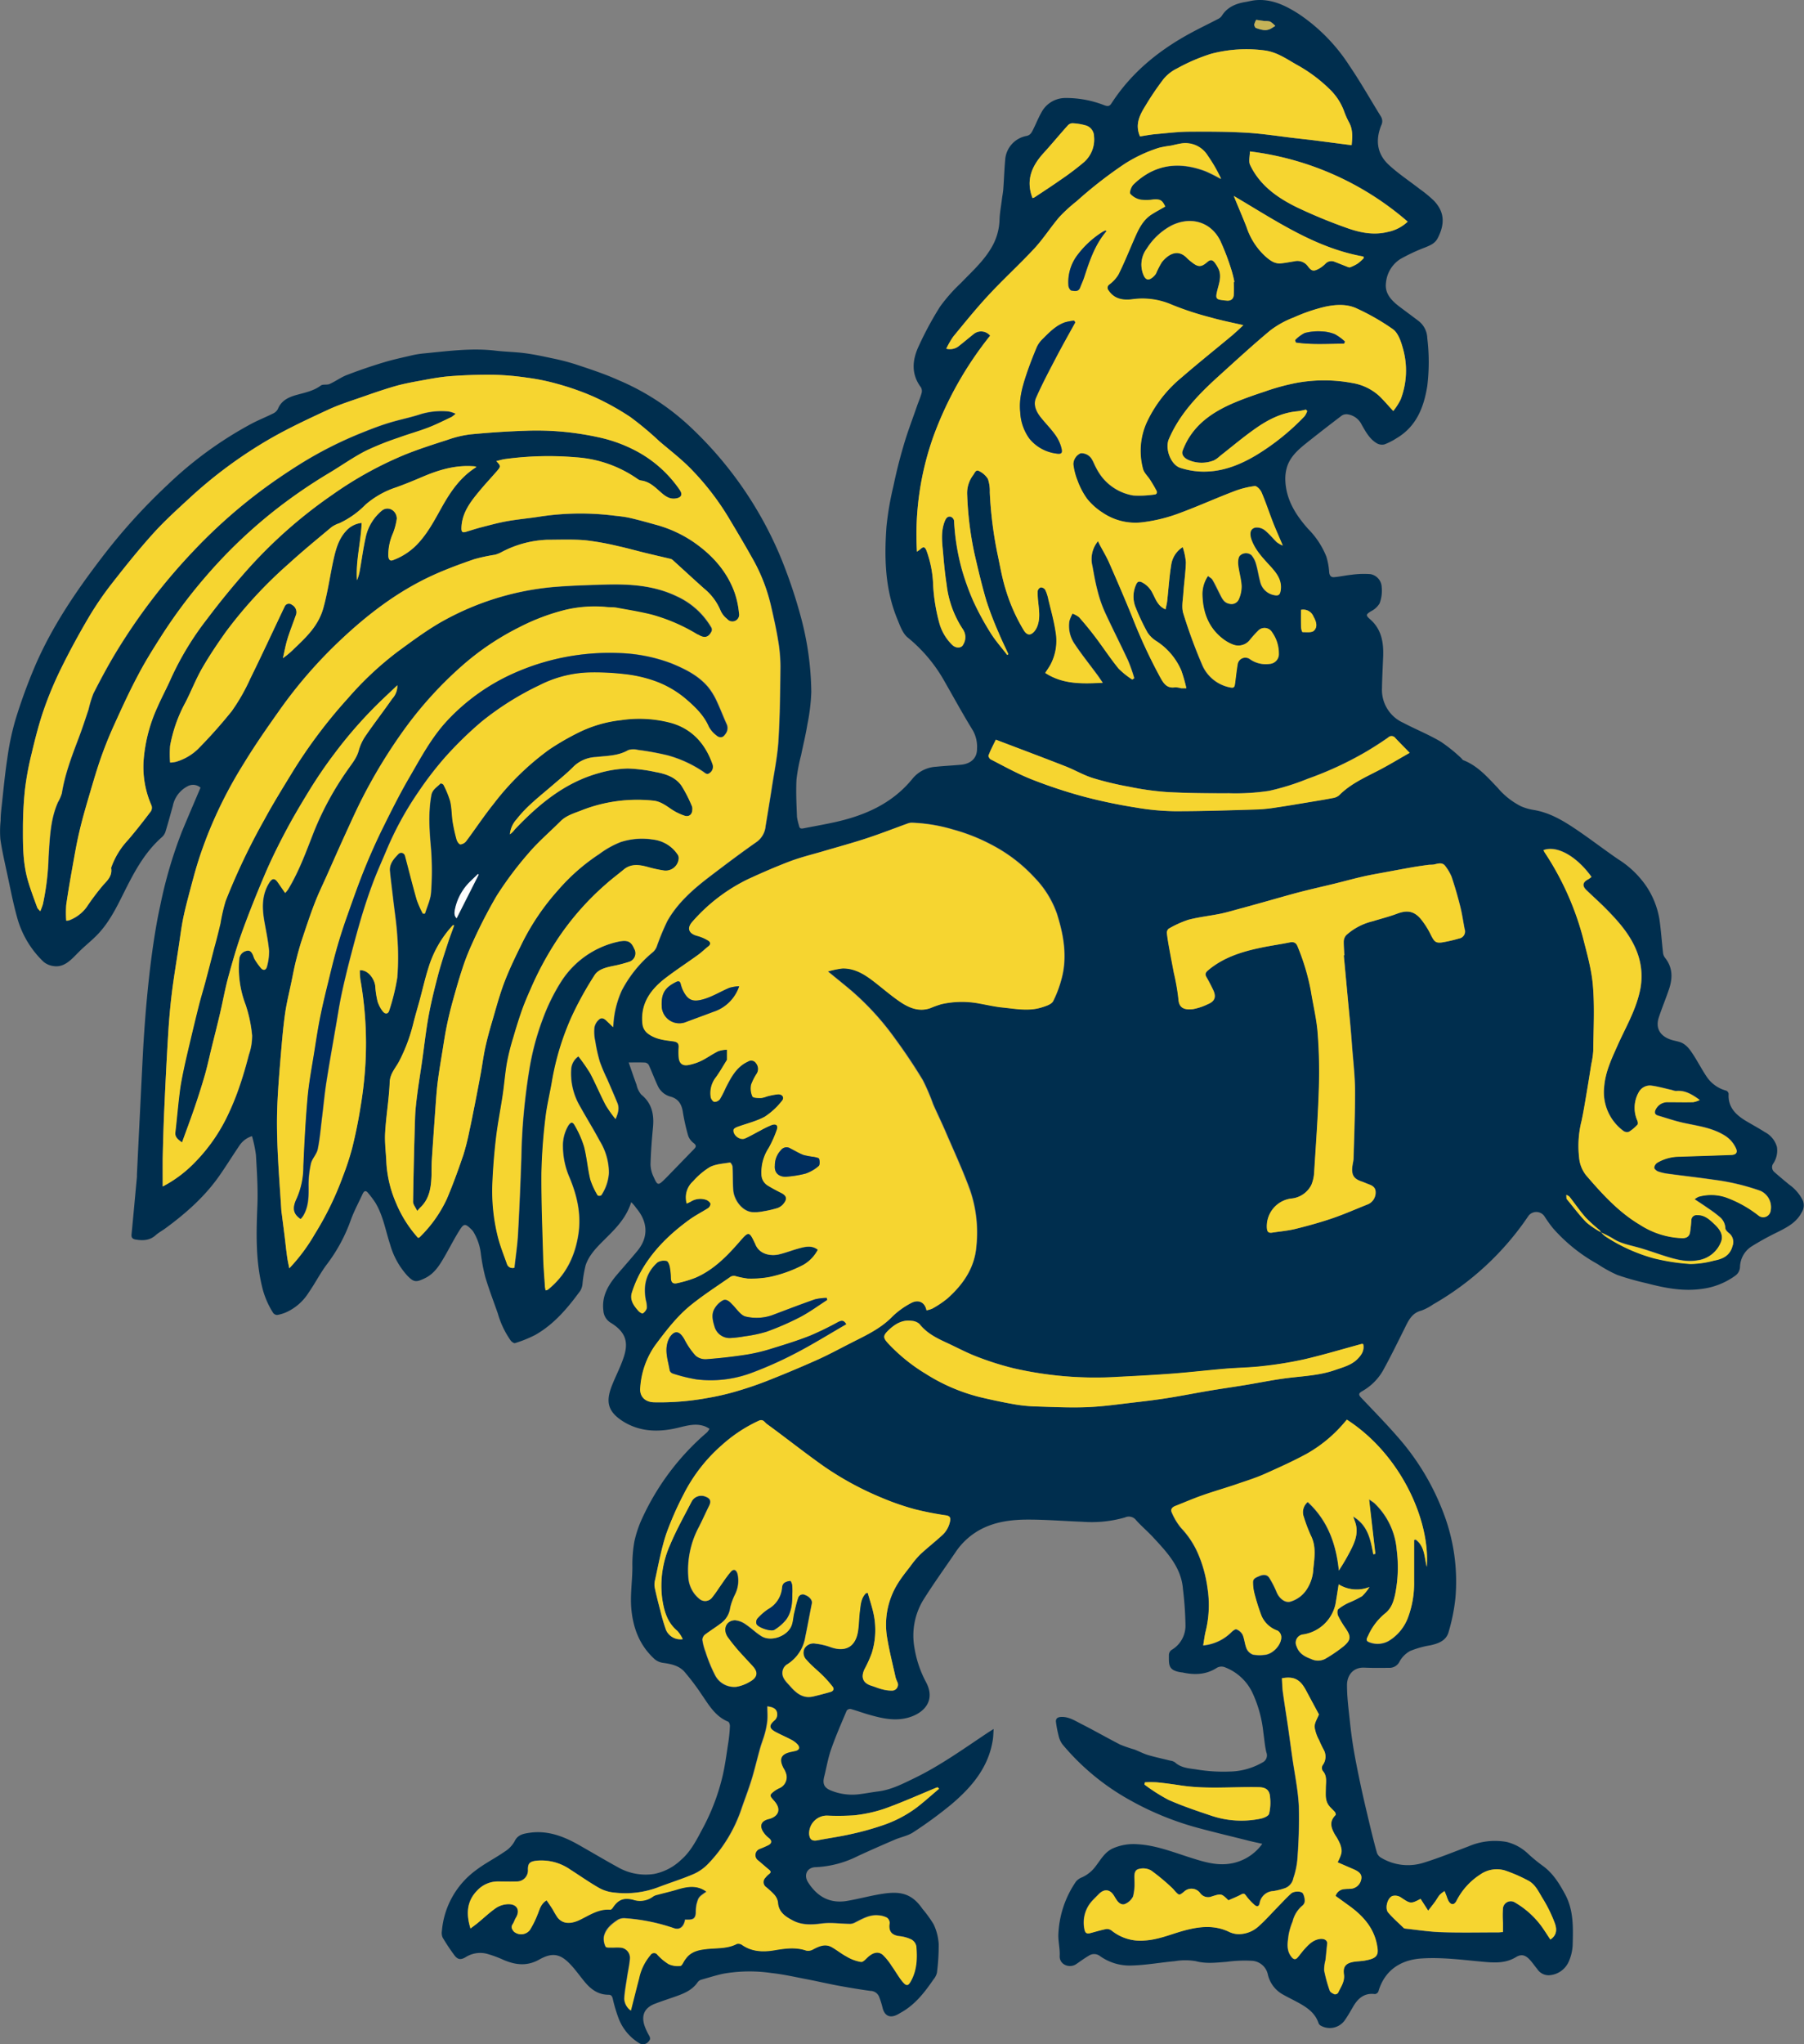 <svg xmlns="http://www.w3.org/2000/svg" viewBox="0 0 459.13 519.96"><rect x="0" y="0" width="459.13" height="519.96" fill="#808080" stroke="none"/><defs><style>.cls-2{fill:#f6d530}.cls-5{fill:#002e5e}</style></defs><g id="Layer_2" data-name="Layer 2"><g id="Layer_1-2" data-name="Layer 1"><path d="M321.26 469c-1.55-.35-2.94-.63-4.31-1-4.34-1.09-8.71-2.12-13-3.31a75.65 75.65 0 01-16.42-6.83 60.5 60.5 0 01-17.12-14.15 5.87 5.87 0 01-1-2.25 27.61 27.61 0 01-.65-3.38c-.13-.89.34-1.29 1.25-1.35 1.94-.11 3.5.92 5.1 1.73 3.37 1.71 6.65 3.59 10 5.31a34.9 34.9 0 003.57 1.23c1.18.45 2.3 1.06 3.5 1.42 1.85.55 3.75.94 5.63 1.42a2.85 2.85 0 011.21.42c1.61 1.5 3.73 1.54 5.65 1.85a41.3 41.3 0 008.23.51 17.28 17.28 0 008.4-2.31 2 2 0 001-2.56c-.4-1.66-.52-3.38-.77-5.07a31.58 31.58 0 00-2.84-10.24 12.82 12.82 0 00-7.14-6.42 2.38 2.38 0 00-1.83.2c-2.78 1.81-5.76 1.86-8.85 1.18h-.11c-3.51-.47-3.26-1.91-3.27-4.45a1.67 1.67 0 01.65-1.25 7.13 7.13 0 003.57-6.34 86.18 86.18 0 00-.63-9.05c-.4-5.6-4-9.38-7.52-13.19-1.4-1.53-3-2.87-4.4-4.42a2.3 2.3 0 00-2.8-.73 30.79 30.79 0 01-10.89 1.11c-4.59-.17-9.19-.55-13.78-.55-4.35 0-8.67.54-12.57 2.75a17.76 17.76 0 00-6 5.65c-2.72 4-5.61 8-8.18 12.11a17.48 17.48 0 00-2.21 12.08 27.88 27.88 0 003 8.85c2.36 4.53-.42 7.64-4.27 8.84-3.57 1.11-7 .28-10.45-.7-1.52-.44-3-1-4.53-1.41a1.1 1.1 0 00-1 .44c-1.37 3.24-2.78 6.46-3.94 9.78-.79 2.24-1.18 4.61-1.76 6.92-.49 1.91-.05 2.93 1.82 3.65a14.33 14.33 0 006.8.93c1.69-.19 3.38-.53 5.07-.74 3.25-.4 6.11-1.86 9-3.26C239.08 449.25 245 445 251 441c.52-.35 1.06-.69 1.89-1.21-.08 1.06-.08 1.9-.21 2.73-1.07 7-5.32 12-10.49 16.39a107.36 107.36 0 01-9.77 7.16c-1.38.91-3.15 1.21-4.7 1.88q-4.69 2-9.33 4.13a26.4 26.4 0 01-10.73 2.86c-2.22 0-3.2 1.95-2 3.85 2.29 3.61 5.5 5.45 9.83 4.75 3-.5 6-1.35 9.09-1.82 4.26-.66 7.37-.3 10.19 3.82a30.73 30.73 0 012.83 3.91 13.52 13.52 0 011.3 5 52.32 52.32 0 01-.45 7.38 4.16 4.16 0 01-.86 1.65c-2.24 3.26-4.63 6.37-8.16 8.37-.38.21-.75.45-1.14.64-1.84.91-3.17.24-3.67-1.78a20.81 20.81 0 00-.93-2.93 2.43 2.43 0 00-2.18-1.37c-2.67-.37-5.34-.81-8-1.3s-5.13-1.07-7.7-1.57c-3.17-.6-6.32-1.34-9.51-1.68a38.52 38.52 0 00-12.17.17c-1.89.4-3.75 1-5.61 1.52a1.8 1.8 0 00-.95.64c-1.41 2.08-3.58 2.92-5.8 3.7-1.72.6-3.45 1.16-5.15 1.82-2.78 1.08-3.59 3.22-2.34 6.2a14.73 14.73 0 00.77 1.6c.35.61.68 1.13 0 1.79a1.77 1.77 0 01-2.33.42 12.62 12.62 0 01-5.25-6.24 37.82 37.82 0 01-1.52-5.09c-.16-.63-.38-1-1.09-1-2.62 0-4.48-1.38-6.05-3.28-1.11-1.34-2.12-2.76-3.28-4.05-2.74-3.06-4.8-3.58-8.29-1.62-3.13 1.76-6.06 1.38-9.13.07a28.23 28.23 0 00-4.23-1.55 6.94 6.94 0 00-5.4.89c-1.21.72-2 .61-2.82-.49a50.82 50.82 0 01-3-4.51 2.94 2.94 0 01-.2-1.63 21.35 21.35 0 018.53-15.4c2.32-1.8 5-3.13 7.42-4.81a7.31 7.31 0 002.53-2.6c.85-1.82 2.39-2 4-2.24 4.51-.6 8.52.93 12.34 3.1 3.36 1.9 6.68 3.88 10.07 5.74a14.22 14.22 0 009.1 1.66 13.81 13.81 0 006.86-3.56c2.64-2.28 4.1-5.37 5.7-8.34a54.69 54.69 0 004.76-12.46c.75-3 1.12-6.08 1.6-9.14a38.53 38.53 0 00.4-4.16c0-.37-.2-1-.47-1.09-3.23-1.32-4.85-4.16-6.69-6.84a59.56 59.56 0 00-4.41-5.84c-1.4-1.59-3.46-2-5.5-2.28a4.18 4.18 0 01-2.07-.91c-3.63-3.29-5.36-7.43-5.9-12.31-.42-3.75.21-7.42.22-11.12a33.28 33.28 0 01.51-6.55 28.28 28.28 0 012-5.91 63.84 63.84 0 0116.48-21.82 4.52 4.52 0 00.63-.9 6.66 6.66 0 00-1-.56c-2.43-1-4.83-.22-7.17.33-4.88 1.15-9.64 1-13.92-1.72-3.95-2.53-4.27-5.11-2.76-9 .92-2.35 2.11-4.59 2.93-7 1.3-3.73.91-6.49-3.17-9a3.9 3.9 0 01-1.92-3.16c-.46-3.77 1.35-6.63 3.65-9.31 1.72-2 3.49-4 5.14-6 2.82-3.55 2.41-7.38-.42-10.72a9.66 9.66 0 00-1.28-1.51c-1.25 3.95-3.81 6.55-6.41 9.13-2.05 2.05-4.21 4.06-5.18 6.87a31 31 0 00-.81 4.77 4.23 4.23 0 01-.55 1.75c-3.2 4.38-6.67 8.53-11.48 11.25a30.82 30.82 0 01-5.15 2.08c-.26.09-.83-.32-1.08-.64a22.5 22.5 0 01-3.29-6.9c-1.08-3.09-2.26-6.14-3.19-9.27a47.56 47.56 0 01-1.12-5.85 13.71 13.71 0 00-2-5.79 4.6 4.6 0 00-.56-.61c-1.37-1.33-1.78-1.38-2.81.25-1.4 2.2-2.57 4.54-3.88 6.8s-2.63 4.43-5.16 5.58c-2.11 1-2.68.93-4.28-.69a19.71 19.71 0 01-4.42-8c-1.18-3.59-1.78-7.39-3.8-10.68a26.88 26.88 0 00-1.77-2.36c-.54-.69-1-.66-1.4.17-1 2.19-2.17 4.33-3 6.6a41.6 41.6 0 01-6.11 11.34c-1.71 2.27-3 4.84-4.64 7.19a13.11 13.11 0 01-5.85 5.07 9.79 9.79 0 01-2.17.63 1.34 1.34 0 01-1-.49 21.59 21.59 0 01-2.9-6.95c-1.6-6.76-1.41-13.59-1.13-20.46.17-4.26-.13-8.55-.37-12.82a34.15 34.15 0 00-1-4.77 6 6 0 00-3.31 2.56c-1.58 2.32-3.06 4.71-4.64 7-3.77 5.56-8.7 9.94-14.07 13.88-.83.61-1.76 1.1-2.52 1.78-1.5 1.34-3.22 1.38-5 1.1-.75-.12-1.22-.39-1.12-1.33.48-4.87.91-9.76 1.37-14.64v-.6c.2-4.07.39-8.14.6-12.21.33-6.66.65-13.32 1-20 .25-4.19.55-8.37.94-12.54s.86-8.4 1.45-12.58c.52-3.65 1.11-7.3 1.91-10.9a113.92 113.92 0 015.56-19c1.54-3.71 3.13-7.4 4.72-11.16a2.87 2.87 0 00-3.31-.34 7.22 7.22 0 00-3.74 5c-.62 2.21-1.21 4.42-1.89 6.62a3.19 3.19 0 01-.93 1.35c-3.86 3.4-6.4 7.74-8.7 12.24-2.13 4.16-4 8.47-7.18 12-1.39 1.55-3.05 2.86-4.57 4.29-.75.71-1.44 1.46-2.18 2.17-1.36 1.3-2.88 2.36-4.86 2.06a5 5 0 01-2.55-1.06 24.5 24.5 0 01-6.82-11.53c-1-3.59-1.68-7.24-2.47-10.87-.62-2.91-1.3-5.81-1.73-8.75a25.6 25.6 0 01.06-4.79c0-1.28.14-2.55.28-3.82.44-4 .81-8 1.42-12a67.36 67.36 0 012.08-9.87A136.85 136.85 0 019 169.22c4.29-9.9 10.31-18.77 16.85-27.31a148.76 148.76 0 0116.8-18.59 97.32 97.32 0 0121.17-15.44c1.85-1 3.79-1.75 5.66-2.69a2.61 2.61 0 001.23-1.13c.91-2.26 2.84-3.08 4.94-3.65s4.2-1 6-2.34c.55-.4 1.57-.09 2.25-.4 1.5-.67 2.85-1.69 4.38-2.28q4.57-1.76 9.28-3.18c2.34-.72 4.75-1.23 7.13-1.79a23 23 0 013.06-.51c6.12-.58 12.22-1.45 18.39-.71 2.49.29 5 .32 7.5.65 2.32.3 4.61.8 6.9 1.29a55.73 55.73 0 015.85 1.5c3.67 1.22 7.36 2.41 10.89 4a61.73 61.73 0 0118.39 11.93 96.23 96.23 0 0123 33.14 127.08 127.08 0 015.11 15.06 76.29 76.29 0 012.7 19.23 49.71 49.71 0 01-1 8.29c-.42 2.63-1.07 5.21-1.6 7.82a43.09 43.09 0 00-1.17 6.2c-.16 3.17 0 6.36.13 9.53a15.93 15.93 0 00.52 2.2c.14.82.64.76 1.24.64 2.33-.45 4.67-.87 7-1.36 8-1.66 15.35-4.7 20.67-11.29a8.35 8.35 0 016-3c2.11-.22 4.22-.31 6.32-.51 2.37-.22 4.1-1.58 4.07-4.07a8.45 8.45 0 00-1.06-4.65c-2.5-4.06-4.79-8.25-7.16-12.39a38.89 38.89 0 00-9.36-11.2c-1.3-1-2-3-2.66-4.62-3.17-7.59-3.39-15.58-2.81-23.6a75.89 75.89 0 011.74-10.21c.71-3.4 1.54-6.79 2.53-10.13 1-3.55 2.35-7 3.56-10.53.36-1 .82-2.06 1.11-3.12a1.94 1.94 0 00-.15-1.45c-2.57-3.42-2.23-7-.55-10.57a84.52 84.52 0 015.4-9.98 41.71 41.71 0 015.3-6c2.7-2.82 5.63-5.42 7.66-8.81a14.78 14.78 0 002.18-7.3c.05-1.65.36-3.29.57-4.93.11-1 .31-1.88.38-2.83.19-2.58.27-5.18.51-7.76a6.64 6.64 0 015.35-5.78c1.06-.18 1.39-.95 1.78-1.72.68-1.37 1.25-2.81 2-4.14a6.89 6.89 0 016.14-3.8 26.64 26.64 0 019.88 1.82c.67.23 1.28.46 1.84-.4 5.16-8 12.29-13.72 20.58-18.15 2.14-1.15 4.34-2.2 6.5-3.33a2.54 2.54 0 001-.79c1.4-2.27 3.59-3.17 6.08-3.58.78-.13 1.55-.34 2.34-.43 4.24-.45 7.84 1.33 11.23 3.5a45.42 45.42 0 0112.87 13.15c2.85 4.18 5.34 8.61 8 12.9a2.27 2.27 0 01.1 2.25c-1.51 3.72-1.11 7.22 1.85 10 2.44 2.28 5.27 4.13 7.91 6.19a31.4 31.4 0 013.65 3c2.6 2.75 2.89 5.71 1 9.44-.69 1.39-1.86 1.87-3.17 2.41a46.48 46.48 0 00-6.42 3 8 8 0 00-3.61 5.93c-.39 2.69 1.25 4.46 3.21 6 1.7 1.29 3.43 2.55 5.12 3.84a5.71 5.71 0 012.17 4.32 50.3 50.3 0 010 12.2c-.88 5.43-2.77 10.28-7.8 13.26a16.78 16.78 0 01-3.07 1.57 2.67 2.67 0 01-1.95-.26c-1.85-1.08-2.83-2.93-3.86-4.71a4.71 4.71 0 00-3.68-2.68 2.16 2.16 0 00-1.41.34c-2.87 2.17-5.72 4.39-8.55 6.63-2.17 1.73-4.38 3.51-5.32 6.25a10.58 10.58 0 00-.48 3.72c.23 4.86 2.66 8.69 5.8 12.22a21 21 0 014.62 7 16.82 16.82 0 01.73 3.94c.07.93.46 1.4 1.29 1.33 1.49-.13 3-.48 4.47-.62a22.28 22.28 0 014.75-.15 3.48 3.48 0 012.86 3.28 9.14 9.14 0 01-.54 4.17 5.3 5.3 0 01-2.2 2c-1.27.8-1.37 1-.25 2 2.94 2.53 3.5 5.9 3.36 9.51-.1 2.72-.26 5.43-.3 8.15a9.16 9.16 0 005.39 8.69c3.17 1.67 6.51 3 9.61 4.84a40.61 40.61 0 015.12 4.11c.22.18.35.49.59.58 3.66 1.42 6.13 4.3 8.72 7a18.83 18.83 0 006 4.74 13.38 13.38 0 003.17.91c3.81.62 7.08 2.47 10.2 4.54 3.85 2.55 7.5 5.39 11.31 8a24.37 24.37 0 017.26 7 21.49 21.49 0 013.22 8.12c.43 2.86.61 5.77.94 8.66a2.48 2.48 0 00.49 1.26c1.92 2.39 2 5 1.11 7.79-.82 2.47-1.84 4.89-2.66 7.37-.89 2.66.21 4.7 2.95 5.66.74.26 1.53.38 2.29.61 1.68.51 2.62 1.88 3.5 3.23 1.19 1.82 2.19 3.77 3.4 5.57a8.67 8.67 0 005 3.59 1.07 1.07 0 01.62.8c-.22 3.4 1.81 5.34 4.41 6.91 1.59.95 3.23 1.83 4.79 2.83a6.1 6.1 0 013.08 3.74 5.94 5.94 0 01-.89 4.21 1.61 1.61 0 00.27 2.24c1.24 1.09 2.52 2.16 3.8 3.21a10.75 10.75 0 013.42 4 3.35 3.35 0 01-.36 3.15c-1.31 2.47-3.63 3.66-6 4.86a68.55 68.55 0 00-6.83 3.77 6.43 6.43 0 00-2.8 5.16 2.86 2.86 0 01-1.22 2.2 18.35 18.35 0 01-8.52 3.35c-4.83.69-9.44-.25-14-1.43a72.58 72.58 0 01-7.44-2.1 33.62 33.62 0 01-5.08-2.8 42.32 42.32 0 01-11.34-9.11 31.87 31.87 0 01-2.2-3.08 2.52 2.52 0 00-4-.11 72.73 72.73 0 01-24.3 22.57 13.16 13.16 0 01-3 1.58c-2.36.6-3.23 2.43-4.17 4.34-1.83 3.68-3.64 7.38-5.64 11a14.06 14.06 0 01-5.32 5.2c-.83.5-.91.85-.2 1.6 3.49 3.68 7.05 7.3 10.32 11.16a62.57 62.57 0 0110.51 17.83 48.74 48.74 0 013.18 21.91 47.65 47.65 0 01-1.75 8.74c-.61 2.19-2.59 2.91-4.66 3.36a23.84 23.84 0 00-5.12 1.44 6.8 6.8 0 00-2.69 2.68 2.84 2.84 0 01-2.56 1.61c-2.11 0-4.24.05-6.35-.05-3.12-.15-4.49 2.2-4.47 4.48 0 3 .4 6.05.72 9.06.27 2.58.61 5.15 1.05 7.7.52 3 1.14 6 1.78 9s1.36 6 2.08 9.05c.63 2.63 1.27 5.26 2 7.85a2.48 2.48 0 001.15 1.27 13.25 13.25 0 0010.72 1.21c3.87-1.19 7.63-2.73 11.43-4.16a17 17 0 019.68-1.13 12 12 0 015.54 3.07 41.74 41.74 0 003.66 3c2.6 1.87 4.2 4.48 5.68 7.21 2.24 4.12 2.06 8.61 1.94 13.06a11.86 11.86 0 01-1 4.12 5.85 5.85 0 01-5 3.45 3.43 3.43 0 01-3-1.57c-.64-.75-1.18-1.58-1.85-2.31-1.16-1.27-2.17-1.58-3.59-.72-2.73 1.66-5.67 1.42-8.59 1.15-5.13-.47-10.24-1.16-15.42-.82-5.49.36-9.47 3.14-11 8.43a1.12 1.12 0 01-.88.63c-2.6-.34-4.23 1-5.45 3.05-.74 1.26-1.46 2.55-2.31 3.74a4.68 4.68 0 01-6 1.25 1.3 1.3 0 01-.56-.58c-.88-2.73-3.07-4.14-5.4-5.4-1.22-.66-2.47-1.26-3.67-1.94a7.78 7.78 0 01-3.87-5.17 4.39 4.39 0 00-4.08-3.42 33.74 33.74 0 00-6.41.27c-2.61.19-5.16.54-7.82-.17a15.77 15.77 0 00-5.35 0c-3.65.33-7.28 1-10.93 1.1a12.94 12.94 0 01-8.2-2.46 2.43 2.43 0 00-2.81 0c-1.09.63-2.11 1.4-3.16 2.11-1.68 1.15-4.33.17-4.2-2.12.1-1.93-.47-3.9-.32-5.82a25.45 25.45 0 014.48-13.08 3.79 3.79 0 011.56-1.07 8.86 8.86 0 003.51-2.91c1.24-1.62 2.24-3.46 4.22-4.4a13.06 13.06 0 016.39-1.09c4.75.27 9.15 2.06 13.64 3.47 2.94.93 5.94 1.86 9.1 1.56a12.4 12.4 0 008.98-5.14zm86.24-155.5a3.1 3.1 0 00-.43-.62 42.49 42.49 0 01-3.5-3.18c-1.48-1.69-2.75-3.55-4.14-5.32a2.47 2.47 0 00-.8-.44c0 .3 0 .61.05.91a.8.8 0 00.19.3c1.62 2 3.13 4 4.89 5.8a22.48 22.48 0 003.76 2.53 8.09 8.09 0 001.07 1 43.24 43.24 0 0012.28 5.52 52.52 52.52 0 009.4 1.46 24.42 24.42 0 006-.86c2.17-.41 4-1.22 4.68-3.69a2.87 2.87 0 00-1-3.37c-.36-.3-.81-.77-.82-1.17a3.9 3.9 0 00-1.47-2.89 32.5 32.5 0 00-3.05-2.26c-1-.73-2.12-1.43-3.31-2.22a5.55 5.55 0 011-.63 11.68 11.68 0 017.16.22 30.11 30.11 0 018.18 4.6 1.9 1.9 0 003-1.16 4.56 4.56 0 00-2.58-5.16 57.15 57.15 0 00-11.65-2.79c-3.93-.59-7.89-1-11.83-1.55a12.25 12.25 0 01-2.55-.58c-.41-.15-1-.65-1-1a1.8 1.8 0 01.81-1.26 11.27 11.27 0 015.59-1.52c4.42-.15 8.84-.28 13.27-.45 1.18-.05 1.6-.66 1.15-1.62a7.4 7.4 0 00-2.79-3.24c-3.25-2.06-6.95-2.49-10.58-3.28-2.19-.48-4.32-1.22-6.48-1.85-1-.3-.93-1-.52-1.71a3.32 3.32 0 013-1.72h6.48a6.73 6.73 0 001.66-.54c-2-1.46-3.78-2.52-6.05-2.29a3.64 3.64 0 01-1-.24c-1.73-.38-3.45-.88-5.21-1.12a3.21 3.21 0 00-3.18 1.52 8 8 0 00-.42 7.41c.12.3.18.83 0 1a10.71 10.71 0 01-2.14 1.79 1.54 1.54 0 01-1.4-.18 12.23 12.23 0 01-4.94-11.13c.27-3.8 1.85-7.12 3.35-10.49 2-4.48 4.51-8.7 5.65-13.56a17.24 17.24 0 00-.53-10.09c-1.59-4.35-4.57-7.76-7.74-11-1.69-1.71-3.49-3.3-5.23-5-1.15-1.1-1-2 .46-2.77a5.94 5.94 0 00.82-.6c-3.57-5-8.64-8.13-12.21-6.81.09.17.16.36.27.53a73.15 73.15 0 019.69 21.39c1.05 4.15 2.27 8.32 2.62 12.55.46 5.47.14 11 .09 16.52a22.34 22.34 0 01-.5 3.43c-.43 2.7-.86 5.4-1.32 8.1-.36 2.15-.72 4.3-1.18 6.43a25.87 25.87 0 00-.61 9.14 8.43 8.43 0 001.76 4.58c4.1 4.77 8.3 9.41 13.78 12.65a21 21 0 0010.78 3.37c1.12 0 1.76-.44 1.92-1.51s.26-2 .33-3a1.31 1.31 0 011.46-1.35c2-.08 3.23 1.17 4.48 2.37s2.28 2.58 1.66 4.31a7.46 7.46 0 01-6.15 4.85c-2.88.49-5.68-.31-8.42-1.18-2.19-.7-4.35-1.49-6.56-2.1s-4.54-1-6.54-2.35a29.06 29.06 0 00-2.91-1.43zM46.33 290.59c-1.19-.83-1.91-1.48-1.75-2.78.38-3.28.65-6.59 1.07-9.87.25-1.93.64-3.85 1-5.75.52-2.49 1.11-5 1.7-7.44.73-3.09 1.47-6.17 2.25-9.25.48-1.88 1.06-3.74 1.56-5.62.78-2.91 1.53-5.83 2.28-8.75.54-2.08 1.09-4.15 1.59-6.23a46.13 46.13 0 011.31-5.69 166.55 166.55 0 019.87-20.72c2.22-4 4.65-7.94 7-11.86a127.88 127.88 0 0114.23-18.92 83.62 83.62 0 0112.65-11.87c3.45-2.53 6.9-5.09 10.57-7.26a70.77 70.77 0 0129.06-9.22c4.46-.37 8.94-.5 13.41-.63 6.22-.19 12.36.21 18.1 3a19.55 19.55 0 018.76 7.92 1.17 1.17 0 01.08.93c-.76 1.56-1.81 1.84-3.28 1-.14-.09-.3-.11-.44-.19a45.56 45.56 0 00-11.59-5c-2.88-.69-5.81-1.19-8.72-1.72-.82-.15-1.68-.11-2.51-.19a32.57 32.57 0 00-10.56.66 54 54 0 00-11.95 4.5 68 68 0 00-14.43 9.71 98.14 98.14 0 00-14.54 15.93A133.89 133.89 0 0092.22 203c-1.6 3.12-3 6.33-4.49 9.52-1.57 3.44-3.09 6.9-4.63 10.35-1 2.2-2 4.36-2.91 6.6-1.15 3-2.17 6-3.18 9.05-.62 1.87-1.16 3.78-1.65 5.69-.44 1.73-.77 3.48-1.13 5.23-.58 2.83-1.3 5.65-1.7 8.51-.51 3.63-.8 7.29-1.11 10.94-.33 4-.66 7.95-.83 11.93-.4 9 .43 18 1 26.95a8 8 0 00.12 1c.25 2 .51 4 .76 6 .2 1.62.36 3.24.59 4.85.13 1 .35 1.91.56 3a46 46 0 006.51-8.74 78.64 78.64 0 007.12-14.61 69.43 69.43 0 002.36-7.27c.84-3.39 1.55-6.82 2.09-10.26A100 100 0 0093 270.6a93.18 93.18 0 00-1.27-21.48 17.69 17.69 0 01-.13-2.31c2.1-.17 3.76 2.26 3.93 4.05a23 23 0 00.59 3.89 8.08 8.08 0 001.37 2.57c.57.73 1.34.64 1.6-.31a53.48 53.48 0 002.07-8.41 66.68 66.68 0 000-10.29c-.18-3.22-.69-6.42-1.06-9.63-.27-2.37-.59-4.74-.82-7.12-.18-1.86 1-3.14 2.14-4.34a1 1 0 011.72.39c1 3.75 1.92 7.52 3 11.25a25.1 25.1 0 001.55 3.49h.52c.53-1.79 1.41-3.56 1.53-5.38a75.06 75.06 0 000-11c-.4-4.6-.75-9.15.08-13.73.27-1.5 1.49-2.06 2.35-3a1 1 0 01.74.3 23.38 23.38 0 011.73 4.2c.41 1.7.37 3.49.63 5.22a41.42 41.42 0 001 4.53c.14.5.65 1.24 1 1.25a2.18 2.18 0 001.49-.89c2.3-3.08 4.43-6.3 6.83-9.3a68.23 68.23 0 0114.25-13.94 65.3 65.3 0 017.61-4.39 32.35 32.35 0 0110.71-3.09 31.35 31.35 0 0112.69.71c5.39 1.54 8.74 5.32 10.57 10.53a1.92 1.92 0 01-.76 2.22c-.68.56-1.16 0-1.68-.35a30.49 30.49 0 00-9-4.13 68.71 68.71 0 00-7.6-1.39 4.25 4.25 0 00-2.46.06c-2.58 1.49-5.42 1.42-8.21 1.75a8.69 8.69 0 00-5.57 2.31c-1.71 1.75-3.63 3.29-5.49 4.89-3.17 2.74-6.53 5.28-9.12 8.63a6.42 6.42 0 00-1.69 3.82A5.61 5.61 0 00131 211c6.09-6.4 12.77-11.94 21.49-14.35a29.4 29.4 0 017.27-1.15 39.19 39.19 0 017.1.9c2.55.44 5 1.28 6.58 3.46a35.38 35.38 0 012.68 5.24 1.88 1.88 0 01.1.83c0 1.23-.84 2-2 1.57a13.87 13.87 0 01-3.26-1.59c-1.49-1-2.91-2.09-4.77-2.24a38.79 38.79 0 00-18 2.41c-1.92.78-4 1.3-5.53 2.85-2.7 2.7-5.64 5.2-8.11 8.1a89.74 89.74 0 00-8.16 10.88 125.87 125.87 0 00-6.27 12.24 57.45 57.45 0 00-2.48 6.39c-.82 2.47-1.53 5-2.23 7.49-.6 2.17-1.16 4.36-1.62 6.57s-.78 4.29-1.12 6.44c-.45 2.78-.93 5.56-1.28 8.36-.28 2.29-.42 4.6-.59 6.91-.31 4.33-.62 8.66-.9 13-.07 1.15 0 2.32-.06 3.48-.09 3-.42 5.94-2.72 8.23-.25.25-.47.54-.92 1-.45-.95-1.07-1.64-1.06-2.32q.15-10.72.51-21.45c.07-2 .32-4.06.58-6.08.36-2.76.82-5.51 1.21-8.27.54-3.74.94-7.51 1.61-11.24.62-3.39 1.43-6.76 2.31-10.1.81-3.06 1.82-6.08 2.78-9.1.43-1.38 1-2.72 1.47-4.11h-.35a27.86 27.86 0 00-6.26 11.07c-.81 2.56-1.4 5.18-2.1 7.78-.57 2.1-1.2 4.18-1.72 6.29a43 43 0 01-3.53 9.4c-.89 1.74-2.35 3.14-2.44 5.4-.18 4.29-.92 8.56-1.16 12.85-.15 2.54.22 5.1.32 7.65A30 30 0 00100.8 306a31 31 0 005.59 8.86c.17-.06.31-.07.38-.15a32.7 32.7 0 007-9.87c1.55-3.65 2.89-7.38 4.17-11.13a60.14 60.14 0 001.53-6.12c.45-2 .85-4.05 1.25-6.07q.84-4.21 1.62-8.44c.4-2.19.68-4.4 1.15-6.58s1.08-4.39 1.72-6.56c1-3.42 1.92-6.89 3.19-10.21s2.91-6.67 4.52-9.94a60.42 60.42 0 019.08-13.33 50.49 50.49 0 0110.54-9.19 23.18 23.18 0 015.48-3.06 17.83 17.83 0 018.29-.61 8.71 8.71 0 016.13 3.72 1.7 1.7 0 01.34 1 3.32 3.32 0 01-3.75 3.15 33 33 0 01-4.17-.91c-2.13-.57-4.2-.89-6.09.68-1.49 1.24-3.05 2.39-4.49 3.68A70.16 70.16 0 00142.5 238a80.48 80.48 0 00-7.16 13.07c-.82 1.88-1.66 3.76-2.35 5.69-.83 2.34-1.57 4.72-2.26 7.11a58.06 58.06 0 00-1.6 6.33c-.49 2.74-.69 5.53-1.1 8.29-.54 3.65-1.28 7.28-1.71 10.95q-.69 5.82-.93 11.69a48 48 0 001.37 13.39c.58 2.36 1.51 4.64 2.32 6.95a1.48 1.48 0 001.89 1c.31-2.84.75-5.68.91-8.54.36-6.46.63-12.93.85-19.41a155.76 155.76 0 012-22.28 66.89 66.89 0 013.51-13.2 49.79 49.79 0 014.56-9.26 23.13 23.13 0 0114.43-10.21c2.4-.53 3.43-.19 4.26 1.77a2.27 2.27 0 01-1.31 3.32 34.24 34.24 0 01-4.27 1.09c-1.73.38-3.59.83-4.53 2.33a86.57 86.57 0 00-5.78 10.45 67.79 67.79 0 00-5 16.27c-.54 3.25-1.36 6.46-1.72 9.73a139.08 139.08 0 00-1 14c0 7.15.25 14.31.45 21.46.07 2.43.29 4.86.44 7.29 0 .3.1.59.16.95a1.75 1.75 0 00.54-.16c4.63-3.7 7-8.66 7.81-14.39.69-4.9-.38-9.56-2.26-14.09a20.11 20.11 0 01-1.71-7.88 10 10 0 011.3-5.27c.66-1.08 1.2-1.18 1.78-.09a25.27 25.27 0 012.33 5.28c.72 2.75.93 5.64 1.6 8.41a18.66 18.66 0 001.89 4.06 1 1 0 00.87-.06 11.62 11.62 0 001.93-5.69 15.57 15.57 0 00-2.34-8.15c-1.6-3-3.38-5.83-5-8.77a16.41 16.41 0 01-2.25-9.49 4.3 4.3 0 011.85-3.24 46.08 46.08 0 013 4.3c1.4 2.64 2.55 5.42 3.94 8.08a30.86 30.86 0 002.51 3.56c.66-1.53 1-2.8.44-4.1-.82-2-1.7-4-2.56-6a44.71 44.71 0 01-1.9-4.47 40.32 40.32 0 01-1.16-5.23 11 11 0 01-.22-3.42 3.47 3.47 0 011.36-2.22c.92-.57 1.65.39 2.32 1 .32.29.62.61 1.1 1.07 0-.5.05-.69.07-.88a24.1 24.1 0 012.15-8.5 31.62 31.62 0 017.93-9.73 3.65 3.65 0 00.92-1.33 61.11 61.11 0 012.72-6.56c2.69-4.75 6.78-8.26 11.06-11.51 3.85-2.93 7.73-5.84 11.69-8.62a5.51 5.51 0 002.25-4c.51-3.19 1.06-6.36 1.55-9.55.61-4 1.45-8 1.71-12.06.4-6.34.46-12.7.52-19.05a39.4 39.4 0 00-.61-6.67c-.45-2.78-1.07-5.54-1.7-8.29a44.53 44.53 0 00-4.36-11.58c-2-3.61-4.1-7.15-6.22-10.69a67.71 67.71 0 00-10.2-13.25c-2.42-2.43-5.16-4.53-7.77-6.76a81.08 81.08 0 00-7.38-6.16 65.91 65.91 0 00-9.53-5.26 67.88 67.88 0 00-9.15-3.2 53.92 53.92 0 00-7.46-1.53 70.28 70.28 0 00-8.69-.76c-3.75 0-7.51.08-11.24.38-2.77.22-5.5.79-8.24 1.28-1.94.36-3.89.75-5.78 1.3-2.62.77-5.2 1.65-7.77 2.55-3 1.08-6.16 2-9.09 3.39-5 2.32-10 4.66-14.83 7.42a115.19 115.19 0 00-20.5 15.13c-3.14 2.88-6.31 5.76-9.16 8.92-3.65 4-7.07 8.31-10.43 12.61a82.19 82.19 0 00-5.9 8.59c-2.53 4.28-4.91 8.65-7.1 13.1a91.66 91.66 0 00-4.44 10.58c-1.25 3.61-2.18 7.34-3.07 11.06a76.25 76.25 0 00-1.71 9.24 96.07 96.07 0 00-.5 10.05c0 4.42 0 8.86 1.3 13.15.66 2.26 1.51 4.47 2.31 6.68.12.34.47.59.8 1a19.08 19.08 0 00.67-1.8 65.52 65.52 0 001.49-12.08c.31-4.69.42-9.41 2.37-13.82a10.44 10.44 0 001-2.28c.78-4.9 2.55-9.49 4.29-14.09.91-2.4 1.71-4.85 2.52-7.29a28.17 28.17 0 011.22-4c1.78-3.49 3.62-7 5.65-10.31A151.23 151.23 0 0149 140.4a134.83 134.83 0 0117.14-15.34c3.23-2.42 6.58-4.7 10-6.85A99.88 99.88 0 0192.39 110c2.16-.87 4.35-1.71 6.58-2.39 2.69-.83 5.47-1.36 8.14-2.24a18.54 18.54 0 017.09-.67 8 8 0 011.78.59 6.46 6.46 0 01-1.07.85c-2 .92-3.89 1.91-5.9 2.68-2.51 1-5.11 1.67-7.63 2.6a71.64 71.64 0 00-8.33 3.34c-3.17 1.64-6.12 3.73-9.19 5.57a131.79 131.79 0 00-14.61 10.1 127 127 0 00-16.93 16.35 131.25 131.25 0 00-11.27 15.09c-2.06 3.23-4.11 6.49-5.88 9.88-2.26 4.31-4.3 8.73-6.31 13.15-1.25 2.77-2.37 5.61-3.37 8.49-1.13 3.28-2.1 6.62-3.07 10-.81 2.77-1.6 5.55-2.25 8.37-.62 2.66-1.09 5.36-1.57 8-.62 3.49-1.24 7-1.74 10.48a29 29 0 000 4 2.68 2.68 0 00.72-.09 9.82 9.82 0 004.42-3.33 62 62 0 014.29-5.7c1.18-1.27 2.29-2.37 2-4.25 0-.21.13-.46.2-.68a19.92 19.92 0 014.09-6.5c2-2.39 4-4.86 5.85-7.35a1.74 1.74 0 00.09-1.5 24.3 24.3 0 01-2-11.08 39.79 39.79 0 013.56-13.9c1.07-2.46 2.37-4.83 3.45-7.3a75.63 75.63 0 019.17-15.09c3.21-4.27 6.61-8.42 10.16-12.43a121 121 0 0121.76-19.22A94.51 94.51 0 01103 115.67c3.6-1.45 7.31-2.63 11-3.82a27.09 27.09 0 015.79-1.37c4.65-.44 9.32-.76 14-.91a73.25 73.25 0 0118.78 1.71 36.7 36.7 0 018.94 3.22A31.09 31.09 0 01173 124.65c.79 1.18.44 1.93-1 2.16-1.62.26-2.74-.62-3.82-1.56-1.49-1.3-2.9-2.72-5-3a2.21 2.21 0 01-1-.45 30.87 30.87 0 00-15.51-5.45 82.68 82.68 0 00-18.06.43c-.76.1-1.49.34-2.3.52 1.18 1.27 1.2 1.34.17 2.53-1.56 1.8-3.19 3.52-4.69 5.36-2.21 2.67-4.26 5.43-4.36 9.13 0 .91.22 1.2 1.07 1 1.33-.39 2.65-.84 4-1.18 2.2-.57 4.39-1.17 6.61-1.56 2.71-.48 5.45-.71 8.17-1.14a68.39 68.39 0 0118.63-.31c1.42.17 2.87.29 4.26.6 2.21.5 4.39 1.11 6.57 1.72a31.84 31.84 0 019.49 4.26c4.86 3.29 8.77 7.49 10.77 13.15a22.16 22.16 0 011.07 5.1 1.72 1.72 0 01-3 1.49 5.52 5.52 0 01-1.72-2.21 14.29 14.29 0 00-4.15-5.53c-2.66-2.37-5.27-4.79-7.91-7.18a1.53 1.53 0 00-.58-.36c-2.11-.51-4.24-1-6.35-1.5-2.38-.58-4.75-1.25-7.14-1.77a68 68 0 00-8.31-1.48c-3.22-.27-6.47-.15-9.7-.12a27 27 0 00-11.71 3.21 7.53 7.53 0 01-1.55.6 44.78 44.78 0 00-5.22 1.12c-3.68 1.29-7.37 2.62-10.9 4.25-8.74 4.05-16.32 9.82-23.27 16.42a118.13 118.13 0 00-15.32 17.59c-3.17 4.5-6.34 9-9.2 13.71a111.93 111.93 0 00-9.15 18c-.89 2.32-1.75 4.66-2.49 7-.8 2.56-1.48 5.16-2.17 7.76-.59 2.26-1.19 4.52-1.65 6.81s-.75 4.7-1.11 7.06c-.59 3.93-1.26 7.86-1.74 11.8-.43 3.52-.73 7.06-.94 10.6-.4 6.46-.71 12.92-1 19.38-.18 4-.29 8-.38 12-.05 2.35 0 4.69 0 7.16a31.61 31.61 0 007.81-5.75 44 44 0 008.6-12.02 66 66 0 003.18-7.7c.91-2.62 1.67-5.29 2.37-8a14.74 14.74 0 00.82-4.9 35 35 0 00-1.63-7.77 25.92 25.92 0 01-1.63-11.72 2.29 2.29 0 011.74-2c1.08-.34 1.49.42 1.83 1.24a4.79 4.79 0 00.35.87 17.18 17.18 0 001.66 2.27c.76.79 1.34.29 1.51-.55a14.11 14.11 0 00.5-3.9c-.22-2.37-.71-4.72-1.13-7.07-.64-3.52-.82-7 1.15-10.18.78-1.26 1.43-1.3 2.27-.08.59.84 1.17 1.69 1.82 2.63a8.87 8.87 0 00.72-.88c2.88-4.74 4.69-9.95 6.73-15.06a77.4 77.4 0 018.35-15.29c1.11-1.62 2.41-3.1 2.93-5.11a12.42 12.42 0 011.81-3.8c2.15-3.13 4.49-6.14 6.66-9.27a4.84 4.84 0 001.3-3.42c-1.09 1-2 1.88-2.85 2.7a111.66 111.66 0 00-13.15 14.68c-2.11 2.81-4.09 5.73-6 8.71-2.14 3.41-4.19 6.9-6.1 10.45s-3.71 7.17-5.32 10.86c-2.14 5-4.17 10-6 15.05-1.39 3.82-2.52 7.75-3.59 11.67-.84 3.06-1.39 6.18-2.11 9.27s-1.52 6.22-2.29 9.33c-.53 2.19-1 4.4-1.63 6.57-.81 2.8-1.71 5.58-2.65 8.35s-2.01 5.58-3.11 8.64zM235.8 333.3a6.37 6.37 0 001.55-.48 25.77 25.77 0 003.84-2.58c4-3.57 6.92-7.77 7.35-13.32a33.35 33.35 0 00-1.54-14.05c-1.8-5-4.07-9.88-6.18-14.79-1.05-2.45-2.22-4.84-3.29-7.27a52.57 52.57 0 00-2.62-6.1c-2.17-3.59-4.51-7.09-7-10.47A69.69 69.69 0 00216.77 252c-1.86-1.57-3.77-3.09-6-4.93a23 23 0 013.66-.77c2.94-.1 5.37 1.3 7.62 3 2.4 1.81 4.66 3.83 7.15 5.51 2.27 1.53 4.78 2.61 7.65 1.58a28 28 0 012.78-1 23.51 23.51 0 019.74-.16c2 .36 3.9.82 5.87 1 3.28.35 6.59 1 9.86 0 1.1-.33 2.6-.79 3-1.63a29.26 29.26 0 002.47-7.15c1-5.09 0-10.11-1.51-15a25 25 0 00-5.63-9.15 39.87 39.87 0 00-11-8.44 47.43 47.43 0 00-9.79-3.88 41.92 41.92 0 00-10.42-1.74 3 3 0 00-.95.12c-3.52 1.27-7 2.64-10.57 3.81s-7.34 2.2-11 3.28c-2.81.83-5.67 1.5-8.4 2.53-3.69 1.39-7.32 3-10.89 4.62a44.59 44.59 0 00-14.06 10.73c-1.57 1.74-1 3.12 1.25 3.7a10.62 10.62 0 012.62 1.12c.62.35.9.91.14 1.51-.91.71-1.73 1.53-2.66 2.2-2.69 1.94-5.48 3.76-8.12 5.77-3.84 2.93-6.51 6.52-6 11.73a3.57 3.57 0 001.59 2.64c1.85 1.33 4.06 1.55 6.21 1.83 1.08.15 1.49.51 1.42 1.56a17.49 17.49 0 000 2.4c.09 1.6.94 2.36 2.47 2.07a13.24 13.24 0 003.26-1.06c1.49-.73 2.85-1.73 4.34-2.46a8 8 0 012.23-.38v2.58s0 .06-.07.1c-.9 1.43-1.75 2.9-2.72 4.28a6.51 6.51 0 00-1.34 5.15c.09.45.56 1.1.92 1.15a1.71 1.71 0 001.4-.69 27 27 0 001.45-2.84c1.39-2.68 2.75-5.37 5.72-6.73a1.47 1.47 0 012.06.47 2.27 2.27 0 01.17 2.57 13.8 13.8 0 00-1.44 2.84 5 5 0 00.32 3c.19.4 1.44.38 2.21.41a5.91 5.91 0 001.37-.36 17.12 17.12 0 012.9-.58c1.16-.07 1.72.86 1 1.7a18.28 18.28 0 01-4.35 4c-2.15 1.18-4.64 1.74-7 2.61-.36.13-.89.43-.93.72-.22 1.27 1.71 2.75 2.9 2.2s2.59-1.36 3.89-2a24.87 24.87 0 012.89-1.41c1.15-.41 1.72.07 1.34 1.16a28.78 28.78 0 01-2.07 4.64 11.3 11.3 0 00-1.85 6.77 3.35 3.35 0 001.56 2.79c1.08.65 2.19 1.27 3.32 1.82 1.54.75 1.79 1.55.72 2.85a3.55 3.55 0 01-1.5 1.08 27.4 27.4 0 01-3.69.85 10.38 10.38 0 01-2.93.19c-2.63-.36-4.51-3.27-4.68-5.5-.15-2-.08-4-.19-6 0-.4-.48-1.13-.64-1.11-1.74.29-3.62.38-5.13 1.16a18.68 18.68 0 00-4.24 3.59 5.49 5.49 0 00-1.61 5.68l.94-.45a4.61 4.61 0 014.11-.46c.4.18.9.6 1 1a1.53 1.53 0 01-.69 1.11c-1.59 1-3.32 1.89-4.84 3-5 3.63-9.31 7.85-12.3 13.3a29.52 29.52 0 00-2.18 5.11c-.62 1.94.52 3.44 1.75 4.79.24.27.84.63 1 .54a2.51 2.51 0 001-1.27 6.09 6.09 0 00-.22-2c-.74-3.79.08-7.14 3-9.73a3.21 3.21 0 012.32-.34c.33.05.68.88.79 1.4a17.4 17.4 0 01.31 3c0 1.07.6 1.49 1.55 1.25A29.76 29.76 0 00177 325c4.72-2 8.21-5.67 11.49-9.46 2-2.28 2.26-2.32 3.54.44a3.27 3.27 0 01.14.33c1 2.91 4.14 3.26 6.12 2.79 1.77-.42 3.48-1.11 5.24-1.57 1.57-.42 3.18-.75 4.63.4a9.54 9.54 0 01-3.67 3.84 33.35 33.35 0 01-8.66 3.11 26.23 26.23 0 01-5.46.4 22.57 22.57 0 01-3.25-.66 1.71 1.71 0 00-1.14.17c-3.31 2.29-6.7 4.47-9.85 7-3.74 3-6.62 6.75-9.46 10.57a21.16 21.16 0 00-3.67 10.56c-.25 2.26 1.18 3.7 3.45 3.77a67.26 67.26 0 0013.55-1.08 64.52 64.52 0 006.85-1.54c2.7-.77 5.39-1.64 8-2.67q6.53-2.56 12.94-5.41c2.86-1.27 5.63-2.77 8.43-4.2 3.84-2 7.8-3.7 10.9-6.9a20.37 20.37 0 014.7-3.4c1.91-1.08 3.57-.26 3.98 1.81zm20.55-166.69l.29-.22c-.82-1.79-1.7-3.56-2.45-5.38a86.64 86.64 0 01-3.12-8.1c-1.18-4-2.13-8-3.07-12.11a85 85 0 01-1.85-14.93 7.6 7.6 0 011.54-5.1c.38-.52.66-1.46 1.49-1a5.42 5.42 0 012.24 2 9.55 9.55 0 01.48 3.41 100.79 100.79 0 002 15.86c.64 3 1.16 6.08 2.09 9a45 45 0 004.57 10.25c.81 1.28 1.74 1.4 2.72.21a4.58 4.58 0 00.71-1.23c.8-2.06.43-4.17.23-6.28a16.76 16.76 0 01-.12-2.74 1.24 1.24 0 01.76-.89 1.4 1.4 0 011.14.64 10.43 10.43 0 01.87 2.44c.66 2.74 1.43 5.46 1.84 8.23a13 13 0 01-1.36 8.47c-.38.67-.83 1.31-1.28 2 4.56 3 9.5 2.75 14.63 2.51-.57-.82-1-1.48-1.47-2.11-1.88-2.55-3.86-5-5.63-7.66a8.11 8.11 0 01-1.4-5.91 8.83 8.83 0 01.81-1.92 5.85 5.85 0 011.69.93c1.46 1.66 2.87 3.37 4.2 5.14 2 2.62 3.77 5.37 5.84 7.91a20.57 20.57 0 003.5 2.8l.47-.35a41.8 41.8 0 00-1.54-4.41c-1.95-4.2-4.07-8.32-6-12.53a32.58 32.58 0 01-1.83-5.39c-.53-2-.9-4.12-1.27-6.19a7.19 7.19 0 011.37-6.33c.18.37.29.62.42.87.81 1.54 1.72 3 2.42 4.62 2 4.48 3.91 9 5.76 13.51a135.29 135.29 0 007.2 15.56c.86 1.53 1.69 3 3.84 2.6a6 6 0 011.52.25h1.33a39.68 39.68 0 00-1.28-4.5 16.78 16.78 0 00-6.26-7.44 7.42 7.42 0 01-2.35-2.24 56.13 56.13 0 01-3-6.33 7.28 7.28 0 01.08-5.82c.33-.76.69-1 1.54-.6a6 6 0 012.66 2.75c.81 1.49 1.29 3.26 3.31 4.11.16-.79.35-1.46.42-2.14.35-3.13.54-6.29 1.06-9.39a6.41 6.41 0 012.89-4.3 16.89 16.89 0 01.81 3.86c-.08 2.73-.49 5.46-.67 8.2-.11 1.59-.42 3.31 0 4.76a128.38 128.38 0 004.67 12.92 9.73 9.73 0 006.85 5.92c1.31.3 1.47.2 1.63-1.14.19-1.55.37-3.09.62-4.62a2 2 0 013.25-1.28 7 7 0 004.9 1.13 2.48 2.48 0 002.34-2.64 9.26 9.26 0 00-1.7-5.37 2.23 2.23 0 00-3.58-.41 29.58 29.58 0 00-2 2.21 3.74 3.74 0 01-4.25 1.34 10 10 0 01-2.31-1.21c-3.86-2.76-5.45-6.71-5.6-11.29a8.19 8.19 0 011.42-5c.44.36.95.59 1.17 1 .71 1.26 1.31 2.58 2 3.88.51 1 1 2 2.31 2.2a2 2 0 002.37-1.17 8 8 0 00.69-3.41c-.11-1.82-.68-3.6-.87-5.42-.08-.77 0-2 .53-2.31a2.21 2.21 0 012.88-.06 5.85 5.85 0 011.2 2.37c.41 1.41.6 2.87 1 4.28a4.46 4.46 0 003.49 3.5c1.18.26 1.56 0 1.73-1.27.34-2.5-1-4.27-2.53-5.94-1.91-2.11-3.95-4.11-4.92-6.9-.56-1.64-.28-2.82 1.11-3.07a3.38 3.38 0 012.34.72c1.11.87 2 2 3 3a7.8 7.8 0 001.52.87c-.88-2.09-1.75-4-2.53-6-1-2.5-1.81-5.07-2.87-7.53-.29-.69-1.22-1.67-1.74-1.6A22.49 22.49 0 00314 125c-4.94 1.91-9.77 4.08-14.74 5.87a40.7 40.7 0 01-8.52 2 14.87 14.87 0 01-10.22-2.48 16.24 16.24 0 01-3.94-3.54 19.15 19.15 0 01-2.41-4.62 16.23 16.23 0 01-1.05-4.11 3.11 3.11 0 011.86-2.81 3.08 3.08 0 012.89 1.56c.41.67.67 1.43 1.05 2.11a15.22 15.22 0 001.45 2.31 12.9 12.9 0 008 4.76 26.47 26.47 0 005.32-.23c.62 0 .87-.45.58-1-.5-.93-1-1.84-1.61-2.74s-1.52-1.74-1.8-2.75a17.57 17.57 0 011.06-12.12 32.64 32.64 0 018.74-11.16c4.15-3.64 8.49-7.06 12.73-10.59 1-.84 2-1.75 3-2.73-3-.71-5.76-1.27-8.46-2a76.58 76.58 0 01-9.79-3.17 18.66 18.66 0 00-10.1-1.38c-2.27.28-4.56 0-6-2.24a1 1 0 01.19-1.51 8.93 8.93 0 002.32-2.52c1.41-2.83 2.6-5.77 3.86-8.67 1.1-2.52 2.16-5.06 4.6-6.64 1.12-.72 2.3-1.34 3.45-2-.77-1.64-1.25-1.91-3-1.81a11.62 11.62 0 01-3.22.06 4.69 4.69 0 01-2.67-1.48c-.29-.39.24-1.82.8-2.37a18.46 18.46 0 014-3c4.67-2.51 9.5-2.22 14.32-.42a40.07 40.07 0 014 2 38.19 38.19 0 00-3.38-5.89 6.69 6.69 0 00-7-3.11c-.86.14-1.7.38-2.55.54a25.83 25.83 0 00-2.94.54 36.86 36.86 0 00-8.67 4.06A109.89 109.89 0 00274 51.21a39.5 39.5 0 00-4.38 4c-2.22 2.58-4.06 5.49-6.36 8-3.77 4.06-7.88 7.8-11.65 11.86-3.15 3.38-6.06 7-9 10.56a21.59 21.59 0 00-1.78 3.09 3.66 3.66 0 003.35-.8c1.27-1 2.45-2 3.71-3a3 3 0 014.1.48 90.83 90.83 0 00-14.42 25.6 74.4 74.4 0 00-4.2 29.35 10.54 10.54 0 00.87-.64c.66-.57 1.06-.79 1.54.32a28.25 28.25 0 011.72 9 46.34 46.34 0 001.52 9.39 12.35 12.35 0 003.32 5.67c.92.87 2.34.86 2.79-.09a3.52 3.52 0 00-.06-3.84 25.89 25.89 0 01-4.16-11.4c-.39-2.52-.65-5.07-.86-7.61-.24-2.84-.73-5.7.38-8.5.3-.76.7-1.33 1.52-1.17a1.37 1.37 0 01.85 1 56.87 56.87 0 002 12.45 64.37 64.37 0 002.89 8 71.39 71.39 0 004.41 8.07c1.23 2 2.82 3.74 4.25 5.61zm-36 238.64l.5-.05c.51 1.81 1.12 3.59 1.5 5.42a19.82 19.82 0 01-.48 9.91 32.05 32.05 0 01-1.86 4.1c-1 2.1-.35 3.53 1.77 4.19.91.28 1.79.67 2.71.89a9.42 9.42 0 002.57.35 1.52 1.52 0 001.33-2.18 8.84 8.84 0 01-.44-1.11c-.73-3.33-1.58-6.64-2.14-10a19.79 19.79 0 012.77-14.09c.92-1.48 2-2.84 3.09-4.22a24 24 0 012.49-3c1.79-1.68 3.74-3.19 5.55-4.85a6.44 6.44 0 002.11-3.78c.13-.83-.15-1.2-1.05-1.35a77.85 77.85 0 01-8-1.57 65.49 65.49 0 01-8.29-2.87 78.85 78.85 0 01-14.65-7.94c-5-3.5-9.75-7.31-14.68-10.89-.5-.37-.9-1.33-2-.85a37.22 37.22 0 00-9.37 6.15 41.48 41.48 0 00-9.78 12.56 81.16 81.16 0 00-4.48 10.17c-1.27 3.86-2 7.91-2.87 11.88a4.51 4.51 0 000 1.9c.4 1.85.86 3.68 1.35 5.51a48.94 48.94 0 001.49 5.1 4 4 0 004.25 2.33 8.69 8.69 0 00-1.35-2.08c-2.65-2.18-3.45-5.25-3.89-8.34a25.49 25.49 0 012.07-13.67c1.56-3.71 3.55-7.25 5.4-10.84a2.79 2.79 0 013.55-1.31c1.23.45 1.48 1.19.9 2.35-.88 1.77-1.68 3.58-2.58 5.34a23.22 23.22 0 00-2.69 12.87 7.65 7.65 0 002.89 5.51 2.2 2.2 0 003-.24 30 30 0 001.81-2.5c1-1.41 1.94-2.89 3.07-4.2.76-.88 1.45-.54 1.76.57a7.82 7.82 0 01-.66 5.19 15.73 15.73 0 00-1.22 3.33 5.79 5.79 0 01-2.25 3.91c-1.33 1-2.79 1.91-4.14 2.94a1.8 1.8 0 00-.69 1.31 13.77 13.77 0 00.8 3.09 38.61 38.61 0 002.41 5.9 5.47 5.47 0 005.44 3 9.87 9.87 0 003.51-1.35c1.42-.8 2.24-2 .77-3.71-.77-.9-1.63-1.73-2.4-2.62a47.83 47.83 0 01-4.16-5c-1.33-2-.3-4.2 1.92-4.25a5.54 5.54 0 012.78 1.08c1.39.91 2.59 2.13 4 3 2.53 1.51 6.75-.12 7.65-2.88.31-.94.35-2 .57-2.92.32-1.35.61-2.72 1.06-4a1.26 1.26 0 011.79-.71c1.12.4 1.87 1.36 1.73 2.08-.57 2.84-1.08 5.69-1.67 8.52a10.1 10.1 0 01-4.79 7.15 2.49 2.49 0 00-1 1.57c-.31 1.66.86 2.68 1.84 3.79 1.61 1.83 3.35 3.34 6 2.7 1.47-.35 2.93-.73 4.38-1.15.68-.19.92-.75.5-1.3a30.47 30.47 0 00-2.5-2.83c-1.36-1.37-2.9-2.57-4.15-4a2.49 2.49 0 01-.54-2.86 2.67 2.67 0 012.88-1.28 16.16 16.16 0 013.58.81c4 1.49 6.61.05 7.2-4.13.24-1.61.23-3.26.44-4.88s.35-3.4 1.64-4.67zM342 243h.19c-.07-1.19-.2-2.39-.16-3.59a2.5 2.5 0 01.64-1.56 15.43 15.43 0 016.78-3.54c2-.63 4.12-1.15 6.12-1.9 2.51-.94 4.28-.76 6 1.24a20.71 20.71 0 012.66 4.18c.83 1.61 1.15 2.07 2.75 1.88a35.64 35.64 0 004.38-1 1.8 1.8 0 001.43-2.4c-.38-1.95-.65-3.93-1.14-5.85q-.94-3.75-2.17-7.43a12 12 0 00-1.5-2.61c-.75-1.17-1.82-.81-2.89-.56-.5.12-1 .05-1.55.12-1.38.19-2.75.38-4.12.62-2.35.41-4.69.85-7 1.28-1.87.35-3.76.67-5.61 1.1-2.36.53-4.69 1.18-7 1.75-2.89.71-5.79 1.35-8.66 2.09s-5.5 1.51-8.24 2.28c-2.17.6-4.34 1.22-6.52 1.81-1.87.51-3.73 1.07-5.62 1.47-2.76.57-5.58.86-8.3 1.57a26.41 26.41 0 00-5 2.27 1.35 1.35 0 00-.44 1.13c.14 1.34.38 2.67.62 4 .37 2 .77 4.06 1.15 6.1a54.76 54.76 0 011.16 6.67c.14 2.34 1.56 2.78 3.66 2.56a14.45 14.45 0 003.81-1.26c1.84-.77 2.21-1.9 1.32-3.73-.52-1.07-1.07-2.13-1.66-3.16-.43-.74-.22-1.2.4-1.72 3.86-3.26 8.5-4.7 13.3-5.73 2.45-.53 4.94-.86 7.39-1.36 1.05-.22 1.71 0 2.13 1.05a57.24 57.24 0 013.36 11.24c.57 3.53 1.43 7 1.72 10.58a126.79 126.79 0 01.33 13.78c-.23 7.22-.75 14.44-1.2 21.65a9.7 9.7 0 01-.72 3.35 6.37 6.37 0 01-5.23 3.49 7.12 7.12 0 00-6.1 7.44c.07 1 .39 1.37 1.37 1.22 2-.31 4-.47 5.89-.94 3.19-.79 6.37-1.67 9.48-2.73s6-2.38 9.06-3.57a3.25 3.25 0 001.87-3c0-1.11-.67-1.62-1.6-2-.67-.25-1.32-.55-2-.78-1.84-.63-2.49-1.51-2.36-3.42.05-.88.33-1.74.35-2.61.16-5.67.41-11.34.37-17 0-3.87-.49-7.73-.78-11.6-.16-2.23-.35-4.45-.56-6.68-.56-5.42-1.04-10.82-1.56-16.19zm21.1 155.6c.93-11.68-6.52-28.62-20.34-37.4l-.76.88a35.15 35.15 0 01-9.52 7.83c-3.42 1.86-7 3.46-10.56 5.06-2 .91-4.19 1.62-6.32 2.33-3.18 1.08-6.4 2-9.56 3.13-2.35.82-4.63 1.81-6.94 2.72-.77.3-1.3.84-.89 1.64a15.91 15.91 0 002.36 3.92 22.47 22.47 0 014.25 6.37 33 33 0 012.47 8.88 28 28 0 01-.48 11.14c-.26 1.09-.39 2.22-.61 3.49a11.65 11.65 0 007.1-3.28c.37-.39 1.06-.92 1.38-.8a3 3 0 011.57 1.4c.48 1.11.56 2.4 1 3.51a2.91 2.91 0 001.59 1.5 9.27 9.27 0 003 .07c2.07-.14 4.35-2.57 4.23-4.59a2 2 0 00-.93-1.53 6.93 6.93 0 01-4.09-3.75 53.68 53.68 0 01-1.85-5.89 11.37 11.37 0 01-.32-2.61c-.05-1.07.91-1.35 1.63-1.67s1.9-.51 2.5.43a24.29 24.29 0 011.88 3.66c.69 1.66 2.17 2.77 3.49 2.42a7.43 7.43 0 004.19-3.13 10.28 10.28 0 001.65-5.16c.29-2.83.79-5.69-.6-8.46a39 39 0 01-1.81-4.77 3.4 3.4 0 011-3.81c5.08 4.66 7.24 10.69 7.92 17.42a54.77 54.77 0 003-5.14c1.1-2.14 2-4.36 1.24-6.86-.15-.49-.34-1-.62-1.74 3.87 2.28 4.45 6 5.15 9.62l.52-.13-1.6-13.85c.66.47 1.07.7 1.4 1a18.47 18.47 0 015.64 11.88 34.92 34.92 0 01-.39 11.21c-.42 1.91-1 3.65-2.65 5a15.28 15.28 0 00-4.25 5.63c-.27.56-.73 1.2.2 1.57a5.78 5.78 0 005-.26 11.72 11.72 0 005-6.09 24.93 24.93 0 001.51-9v-10.61l.4-.1c2.34 1.63 2.22 4.42 2.84 6.89zm-224 84.8c.52.77 1.05 1.51 1.53 2.29a21.81 21.81 0 001.2 2c1.26 1.59 3.14 1.76 5.4.71 2.57-1.19 4.94-3 8-2.71.21 0 .51-.3.67-.54 1.36-2 2.79-2.52 5.11-2a5.52 5.52 0 005.12-.81 3 3 0 011.09-.43c1.68-.45 3.38-.83 5-1.33 2.58-.78 5.1-1.24 7.51.55-2 1.38-2 1.37-2.52 3.27a11.48 11.48 0 00-.18 2.13c-.08 1.26-.53 1.69-1.81 1.71h-.92c-.3 1.84-1.37 2.67-2.79 2.19a48.62 48.62 0 00-12.44-2.54 3.24 3.24 0 00-1.83.37c-1.64 1.07-3.2 2.32-3.6 4.36a4.41 4.41 0 00.44 2.5c.13.26 1.06.18 1.63.21s1.28 0 1.92 0a2.63 2.63 0 012.63 2.93c-.11 1.53-.47 3-.7 4.58-.27 1.83-.63 3.67-.73 5.51a3.86 3.86 0 001.65 3c.74-2.9 1.4-5.54 2.09-8.18a13.39 13.39 0 012.88-5.92 1.08 1.08 0 011.82-.05 13.25 13.25 0 002.81 2.34 5.5 5.5 0 003 .45c.42-.05.75-1 1.12-1.48.11-.17.23-.32.35-.48 1.3-1.7 3.17-2.1 5.16-2.32 2.59-.3 5.27 0 7.72-1.3a1.66 1.66 0 011.39.28c2.52 1.74 5.31 1.8 8.15 1.33s5.42-.86 8.15.08a2.48 2.48 0 001.75-.32c1.53-.8 3.07-1.49 4.74-.55 1.31.74 2.48 1.71 3.81 2.41a10.33 10.33 0 003.62 1.34c.61.07 1.35-.91 2-1.44 1.24-1 2.47-1.27 3.58-.34a15.64 15.64 0 012.33 2.93c1 1.34 1.75 2.82 2.82 4.05.91 1 1.36.82 2-.37 1.53-2.79 1.63-5.8 1.35-8.84a2.5 2.5 0 00-1.2-1.67 9.2 9.2 0 00-3.05-.86c-2-.23-2.87-1.3-2.53-3.32a1.69 1.69 0 00-.69-1.4 5.65 5.65 0 00-2.27-.58c-2.12-.17-3.89.88-5.7 1.78a3 3 0 01-1.31.41c-2.46 0-5-.41-7.37-.09s-5 .42-7.21-.75c-1.87-1-3.74-2.13-3.88-4.7a3.76 3.76 0 00-1-2 19.7 19.7 0 00-2-1.84 1.56 1.56 0 01-.2-2.39 5.46 5.46 0 01.93-.93c.54-.4.52-.7 0-1.12-.95-.77-1.85-1.6-2.8-2.37a1.67 1.67 0 01.37-2.89 23.56 23.56 0 002.3-1c.91-.51.87-1.19.05-1.82a6.17 6.17 0 01-1.29-1.36c-1.15-1.66-.66-3 1.3-3.44s3.56-2.17 1.37-4.63c-1.24-1.38-1.27-1.49.21-2.59a7.38 7.38 0 011-.58 3.05 3.05 0 001.84-3.72 5.49 5.49 0 00-.65-1.39c-1.05-2-.9-3.38 1.22-4 .57-.17 1.16-.26 1.74-.4 1.06-.24 1.31-.9.58-1.69a5.75 5.75 0 00-1.5-1.13c-1.28-.68-2.62-1.26-3.91-1.93-1.87-1-1.93-1.77-.37-3.09a2 2 0 00.61-1.28c.06-1.37-.63-2-2.46-2.2 0 1.2.08 2.4 0 3.59a21.54 21.54 0 01-.65 3.35c-.34 1.25-.84 2.47-1.19 3.72-.74 2.63-1.34 5.29-2.15 7.9s-1.76 5.06-2.63 7.6a37.27 37.27 0 01-8.35 13.84 11.8 11.8 0 01-3.73 2.66c-3 1.3-6.22 2.28-9.31 3.47a23.79 23.79 0 01-11.05 1.24 9.72 9.72 0 01-3.79-1.19c-2.51-1.44-4.88-3.11-7.32-4.67a12.82 12.82 0 00-8.57-2.23c-1.67.19-2.18.64-2.17 2.21a2.82 2.82 0 01-2.94 3.07h-4.55a7.16 7.16 0 00-5.43 2.31c-2.66 2.73-2.83 6-1.7 9.64.67-.51 1.27-.94 1.84-1.41 1.57-1.28 3-2.7 4.71-3.84a5.94 5.94 0 013.13-.93c2.22 0 3 1.62 1.85 3.49-.31.5-.46 1.11-.79 1.59-.55.78-.14 1.38.32 1.92a2.85 2.85 0 004-.36 22.7 22.7 0 001.91-3.78c.63-1.28.8-2.82 2.44-3.82zm187.14-56.48c.08 1.24.08 2.44.24 3.62.39 2.87.86 5.73 1.28 8.6.38 2.6.72 5.2 1.09 7.79.59 4.17 1.48 8.33 1.68 12.52a131.63 131.63 0 01-.4 13.75 20.43 20.43 0 01-1 4.52 3.35 3.35 0 01-2.11 2.54 17.47 17.47 0 01-3 .75 3.67 3.67 0 00-3.46 3c-.17 1-.72 1-1.31.53a14.8 14.8 0 01-2.09-2.24c-.37-.5-.56-.84-1.27-.45-1.06.58-2.2 1-3.3 1.51-1.78-1.71-1.79-1.72-4.19-1a2.5 2.5 0 01-3.06-.92 2.73 2.73 0 00-4-.31c-1.28 1.05-1.29 1-2.42-.19a6.22 6.22 0 00-.64-.71 53 53 0 00-5.37-4.47 4.14 4.14 0 00-3.37-.29c-1.12.48-.81 2-.84 3.14a13.06 13.06 0 01-.37 3.77 4 4 0 01-1.95 1.87c-.81.41-1.61-.11-2.15-.85-.28-.38-.51-.8-.76-1.2-1-1.64-2.43-1.83-3.79-.49-.5.5-1 1-1.5 1.52a8.19 8.19 0 00-2.25 7.35c.19 1.14.58 1.39 1.69 1.07 1.3-.37 2.6-.77 3.92-1a2 2 0 011.36.43 11.65 11.65 0 008.33 2.5c3.29-.18 6.27-1.42 9.34-2.32 4.16-1.2 8.22-1.84 12.31.18a5.67 5.67 0 002.4.52 7.54 7.54 0 005-2c1.65-1.48 3.13-3.15 4.69-4.74 1.19-1.21 2.33-2.47 3.59-3.61.71-.64 2.55-.68 3 0a3.94 3.94 0 01.46 2.06 1.64 1.64 0 01-.65 1.09 7.58 7.58 0 00-2.43 4 17.23 17.23 0 00-1 3.29c-.23 1.94-.71 4 .74 5.74.55.67 1 .7 1.54.09s1-1.26 1.51-1.86c1.11-1.25 2.23-2.5 4-2.81 1.24-.21 2.13.32 2 1.23-.15 1.39-.27 2.78-.43 4.16a9.49 9.49 0 00-.33 2.59 36.9 36.9 0 001.41 5.14c.14.42.77.74 1.25.94a1 1 0 00.87-.39c.68-1.49 1.74-2.82 1.49-4.68-.18-1.38-.05-2.66 2.14-3.13 1-.22 2.13-.2 3.19-.39 2.27-.41 3.46-.91 3.24-2.91-.54-4.9-3.4-8.23-7.2-11l-3.5-2.53a2.5 2.5 0 012.31-1.73c.47-.06.95 0 1.43-.08a2.93 2.93 0 002.78-2.39c.29-1.34-.59-1.95-1.61-2.44-.28-.14-.58-.26-.86-.38l-3.52-1.53c1.07-2.18 1.23-2.76.7-4.44a12.93 12.93 0 00-1.34-2.51c-1.17-2-1.5-3.45.11-5.08.11-.11 0-.6-.2-.8-.47-.57-1.06-1-1.51-1.62-1-1.35-.79-2.94-.77-4.5 0-1.41.32-2.91-.65-4.15a1.32 1.32 0 01-.07-1.73 3.63 3.63 0 00.2-3.76 26.48 26.48 0 01-1.18-2.46 10.1 10.1 0 01-1.17-3.41c0-1.08.74-2.17 1.11-3.16-1.07-2-2.17-4-3.27-6.09-1.43-2.8-3.03-3.65-6.08-3.09zm-205-308.1a2.24 2.24 0 00-.39-.17c-.23 0-.47 0-.71-.05-4.48-.27-8.62 1-12.68 2.74-2.17.93-4.37 1.83-6.59 2.63a22.62 22.62 0 00-7.87 4.42 22.65 22.65 0 01-6.63 4.74 7.44 7.44 0 00-2 1c-3.67 3.07-7.38 6.1-10.91 9.33a112 112 0 00-15.92 17.23c-2.16 3-4.24 6.12-6.1 9.34-1.58 2.75-2.74 5.75-4.19 8.59a36.85 36.85 0 00-3.95 11.12 28.68 28.68 0 000 4.26 8 8 0 001.47-.19 13.57 13.57 0 005.62-3.25 125 125 0 008.61-9.7 49.24 49.24 0 004.69-8.22c3-6.07 5.83-12.22 8.75-18.34a1.18 1.18 0 011.87-.45 2.12 2.12 0 01.93 2.78c-.69 2-1.48 3.92-2.09 5.93-.49 1.58-.77 3.23-1.15 4.85a20.41 20.41 0 002.83-2.35c3.12-3 6.18-5.81 7.46-10.3 1.15-4.08 1.7-8.24 2.6-12.34.59-2.66 1.29-5.26 3.18-7.33a6.16 6.16 0 014-2.08c-.19 5-1.55 9.7-1.18 14.58a10.76 10.76 0 00.69-2.38c.51-2.86.89-5.74 1.52-8.57a12.11 12.11 0 014.16-6.79 2.22 2.22 0 012.76 0 2.64 2.64 0 011 2.08 16.39 16.39 0 01-1 3.77 13.56 13.56 0 00-1.16 5.78c.07.73.34 1.35 1.19 1a16.4 16.4 0 006-3.86c2.91-3 4.71-6.64 6.74-10.18 2.12-3.75 4.58-7.24 8.47-9.65zm211.46-14.28l-.34-.36a17.87 17.87 0 01-2.18.43c-4.13.36-7.65 2.24-10.92 4.57-3 2.14-5.87 4.55-8.8 6.84a6.4 6.4 0 01-1.53 1.09 8.45 8.45 0 01-6.18 0c-1.42-.54-2.14-1.52-1.74-2.52a19.73 19.73 0 011.38-2.9c2.56-4.32 6.54-7 11-8.94 2.75-1.21 5.6-2.2 8.46-3.14a56.47 56.47 0 018-2.2 38.74 38.74 0 0114.28 0 13.4 13.4 0 016.89 3.29c1.21 1.17 2.3 2.46 3.58 3.84a16 16 0 001.88-2.93A20.54 20.54 0 00357 88.4c-.49-1.66-1.17-3.68-2.44-4.62a58.2 58.2 0 00-9.11-5.24c-2.55-1.25-5.44-1.07-8.11-.51a44 44 0 00-8.06 2.73 23.73 23.73 0 00-6 3.32c-4.61 3.84-9 7.89-13.48 11.94-5 4.54-9.6 9.36-12.31 15.69-1 2.4.46 6.53 2.94 7.32a20 20 0 004.9.92c5.19.28 9.87-1.49 14.23-4.06a60.16 60.16 0 0012.47-10 5 5 0 00.67-1.35zM344 36.93c.18-2 .32-3.88-.59-5.67a21.32 21.32 0 01-1.24-2.71 14.9 14.9 0 00-3.4-5.5 38.44 38.44 0 00-8.88-6.66c-2.59-1.48-5-3.19-8.18-3.58a35.11 35.11 0 00-13.49.88 46.63 46.63 0 00-8.65 3.72 10.36 10.36 0 00-3.43 2.68 72.83 72.83 0 00-4.64 6.85c-1.42 2.3-2.7 4.7-1.36 7.76 1.3-.2 2.62-.46 3.95-.58 2.9-.26 5.8-.6 8.7-.63 4.8 0 9.6 0 14.38.26 4.05.23 8.08.88 12.12 1.35 1.7.2 3.4.38 5.1.59zm2.91 305c-.22 0-.3-.07-.37-.05-4.86 1.31-9.69 2.77-14.59 3.91a96.8 96.8 0 01-10.58 1.74c-3.16.38-6.37.4-9.56.67-4.41.37-8.81.89-13.23 1.23-4.62.35-9.25.6-13.88.83a93.23 93.23 0 01-26.83-2.26 75.38 75.38 0 01-8.94-2.82c-2.73-1-5.32-2.44-8-3.66s-5.06-2.44-6.89-4.75a3.23 3.23 0 00-1.91-.8c-2.38-.36-4.23.74-5.88 2.29-1.5 1.41-1.56 1.95-.18 3.44a44.71 44.71 0 009.56 7.73 47 47 0 0013.63 5.89c2.89.69 5.79 1.31 8.71 1.83a38.59 38.59 0 005.47.58c4.42.14 8.86.36 13.28.19 4.13-.17 8.24-.78 12.36-1.25 2.72-.31 5.45-.65 8.16-1.08 3.33-.53 6.64-1.2 10-1.76s6.59-1 9.88-1.57c3.53-.58 7-1.31 10.58-1.75 4-.51 8.08-.67 12-2 2-.72 4.2-1.23 5.8-2.82.99-1.01 1.8-2.17 1.44-3.81zm-93.46-153.78c-.65 1.33-1.34 2.62-1.89 4-.1.23.28.88.58 1 3.44 1.75 6.82 3.66 10.4 5.07a124.87 124.87 0 0013.35 4.41 133.24 133.24 0 0013.11 2.75 63.38 63.38 0 0010 .94c7 0 14.06-.24 21.09-.45a40.3 40.3 0 004.75-.51c2.67-.39 5.33-.85 8-1.29 2.11-.35 4.23-.69 6.33-1.1a3.19 3.19 0 001.59-.69c2.9-2.93 6.59-4.54 10.16-6.4 2.57-1.34 5.05-2.85 7.81-4.41-1.4-1.44-2.54-2.58-3.64-3.75a1.19 1.19 0 00-1.84-.13 89.938 89.938 0 01-5.39 3.48 87.69 87.69 0 01-15.05 7 61.45 61.45 0 01-9.86 3.08 57.37 57.37 0 01-10.16.61c-5.32 0-10.64 0-15.94-.32a72.4 72.4 0 01-9.47-1.33 81.32 81.32 0 01-9.25-2.21c-2.4-.76-4.61-2.08-7-3-5.76-2.25-11.62-4.44-17.68-6.75zm141.13 305.2c1.82-1.22 1.64-2.85 1.05-4.34a35.6 35.6 0 00-2.86-5.85c-1.11-1.74-1.92-3.84-3.93-4.83a39.6 39.6 0 00-5.72-2.49 7.32 7.32 0 00-6.39 1 17.2 17.2 0 00-6.05 6.7c-.58 1.1-1.39 1.12-2 .07a7.65 7.65 0 01-.49-1.21l-.54-1.34a6.59 6.59 0 00-1.21.93c-.46.54-.79 1.19-1.21 1.76-.52.72-1.08 1.41-1.75 2.28l-1.93-3c-2.52 1.32-2.58 1.27-5.06-.4a2.67 2.67 0 00-2.1-.33c-1.3.49-2 3.17-1.07 4.23 1.2 1.4 2.61 2.62 3.94 3.91a.7.7 0 00.43.15c3.06.33 6.11.81 9.17.91 4.83.16 9.67.05 14.51.05.35 0 .69-.05 1.14-.08v-2.45a26.55 26.55 0 010-3.57 2 2 0 013.08-1.49 22.35 22.35 0 016.49 5.72c.92 1.15 1.65 2.41 2.5 3.67zm-36.32-437a75.17 75.17 0 00-40.16-17.83c0 1.21-.38 2.53.06 3.45 2.45 5.16 6.91 8.31 11.83 10.73a130.15 130.15 0 0012.38 5.15c3.45 1.27 7.05 2.09 10.77 1.17a10.3 10.3 0 005.12-2.63zM160 270.25c.71 2 1.32 3.86 2 5.66a5.77 5.77 0 001.19 2.5c2.73 2.21 3.31 5.07 3 8.33s-.54 6.27-.63 9.41a7.69 7.69 0 00.78 3.19c1 2.26 1.17 2.25 2.87.58l.42-.42 7.06-7.27c.52-.53.54-.92-.12-1.45a4.12 4.12 0 01-1.41-1.84 50.89 50.89 0 01-1.37-6.11c-.31-1.94-1.12-3.32-3.1-3.88a4.94 4.94 0 01-3.22-2.62c-.84-1.76-1.52-3.61-2.33-5.39a1.32 1.32 0 00-.92-.66c-1.31-.07-2.62-.03-4.22-.03zM314 71.73l.15-.06a29.58 29.58 0 00-.74-3 61.26 61.26 0 00-2.9-7.59c-2.58-5-7.8-6-12.34-3.77a16.65 16.65 0 00-6.32 5.88 6.76 6.76 0 00-.76 6.88c.47 1 1.12 1.21 2 .6a3.87 3.87 0 001.12-1.16 21.27 21.27 0 011.51-2.93c1.66-2 4.07-3.44 6.4-.94a12.39 12.39 0 001.09.93c1.68 1.37 2.45 1.43 4.06 0 .81-.7 1.34-.52 1.88.19a9.16 9.16 0 01.88 1.4c1 2 .18 3.92-.27 5.82s-.3 2.15 1.5 2.32c.24 0 .48 0 .72.08 1.08.17 1.88-.24 2-1.33a29.65 29.65 0 00.02-3.32zm0-21.89c1.17 2.82 2.28 5.34 3.27 7.91a17.58 17.58 0 004.73 7.39c1.15 1 2.35 2 4 1.81 1.15-.11 2.28-.34 3.42-.52a3.27 3.27 0 013.4 1.22c.95 1.28 1.45 1.43 2.86.65a7.46 7.46 0 001.59-1.2 2.08 2.08 0 012.39-.55c1 .4 2.06.83 3.1 1.22.27.11.62.27.85.18a9.89 9.89 0 002-1 12.18 12.18 0 001.46-1.33l-.11-.39c-12.31-2.16-22.37-9.16-32.96-15.39zm-22.61 403.52l-.11.58a45.68 45.68 0 006.12 3.89c3.6 1.59 7.36 2.85 11.1 4.1a24 24 0 0012.27.7c.82-.15 2.05-.65 2.23-1.25a12.11 12.11 0 00.26-4.13c-.08-1.63-.77-2.6-2.93-2.64-6.61-.14-13.25.57-19.84-.45-2-.31-4-.58-6-.78a28.75 28.75 0 00-3.1-.02zm-28.6-403a2.34 2.34 0 00.5-.18c2.17-1.44 4.37-2.86 6.5-4.36a71.57 71.57 0 006-4.51 7.64 7.64 0 002.65-6.62 2.91 2.91 0 00-2.25-2.85 14.64 14.64 0 00-3.29-.51 1.72 1.72 0 00-1.17.6c-2.05 2.3-4 4.67-6.09 6.94-3.01 3.32-4.64 6.93-2.85 11.52zM239 455l-.31-.34h-.23c-4.41 1.81-8.76 3.77-13.24 5.38a36 36 0 01-7.84 1.72 61.38 61.38 0 01-6.92.07 4.54 4.54 0 00-4.53 4.66c.15 1.42.75 1.88 2.11 1.63 2.81-.52 5.65-.93 8.43-1.56a72.12 72.12 0 007.9-2.17 31.13 31.13 0 008.84-4.54c1.97-1.51 3.84-3.21 5.79-4.85zm101.7-52c-.29 1.81-.54 3.49-.85 5.16a10 10 0 01-8.13 7.61 2.1 2.1 0 00-1.76 3c.62 1.83 2 2.61 3.68 3.23a4 4 0 003.58 0 36.52 36.52 0 004.69-3.19c1.93-1.62 1.93-2.51.54-4.57a23.45 23.45 0 01-1.89-3.15c-.23-.49-.27-1.46 0-1.73a12.94 12.94 0 012.72-1.66 26.06 26.06 0 003.35-1.65 10.91 10.91 0 001.88-2.34 8.69 8.69 0 01-7.81-.71zm-9.59-247.88v4.37c0 .45.25 1.29.39 1.29 1 0 2.32.19 2.89-.36 1.06-1 .55-2.43-.13-3.63a2.78 2.78 0 00-3.15-1.66zm-209.29 67.36l-.17-.14c-.58.56-1.16 1.1-1.73 1.67a13.71 13.71 0 00-4.06 7c-.18.88-.42 1.84.36 2.58 1.89-3.77 3.78-7.44 5.6-11.11zM319.72 5.05a4.28 4.28 0 00-.49 1.18c0 .29.21.83.44.9 1.2.4 2.44.85 3.7.19.41-.22.8-.48 1.19-.73a6.55 6.55 0 00-1.28-1.09 4.92 4.92 0 00-1.41-.15c-.69-.08-1.38-.19-2.15-.3z" fill="#002e4e"/><path class="cls-2" d="M46.33 290.59c1.1-3.06 2.16-5.85 3.13-8.68s1.84-5.55 2.65-8.35c.63-2.17 1.1-4.38 1.63-6.57.77-3.11 1.56-6.21 2.29-9.33s1.27-6.21 2.11-9.27c1.07-3.92 2.2-7.85 3.59-11.67 1.85-5.07 3.88-10.09 6-15.05 1.61-3.69 3.42-7.3 5.32-10.86s4-7 6.1-10.45c1.87-3 3.85-5.9 6-8.71A111.66 111.66 0 0198.28 177c.88-.82 1.76-1.66 2.85-2.7a4.84 4.84 0 01-1.3 3.42c-2.17 3.13-4.51 6.14-6.66 9.27a12.42 12.42 0 00-1.86 3.84c-.52 2-1.82 3.49-2.93 5.11A77.4 77.4 0 0080 211.2c-2 5.11-3.85 10.32-6.73 15.06a8.87 8.87 0 01-.72.88c-.65-.94-1.23-1.79-1.82-2.63-.84-1.22-1.49-1.18-2.27.08-2 3.22-1.79 6.66-1.15 10.18.42 2.35.91 4.7 1.13 7.07a14.11 14.11 0 01-.5 3.9c-.17.84-.75 1.34-1.51.55A17.18 17.18 0 0164.8 244a4.79 4.79 0 01-.35-.87c-.34-.82-.75-1.58-1.83-1.24a2.29 2.29 0 00-1.74 2 25.92 25.92 0 001.63 11.72 35 35 0 011.63 7.77 14.74 14.74 0 01-.82 4.9c-.7 2.69-1.46 5.36-2.37 8a66 66 0 01-3.13 7.7 44 44 0 01-8.6 12.08 31.61 31.61 0 01-7.81 5.75v-7.16c.09-4 .2-8 .38-12 .29-6.46.6-12.92 1-19.38.21-3.54.51-7.08.94-10.6.48-3.94 1.15-7.87 1.74-11.8.36-2.36.65-4.72 1.11-7.06s1.06-4.55 1.65-6.81c.69-2.6 1.37-5.2 2.17-7.76.74-2.38 1.6-4.72 2.49-7a111.93 111.93 0 019.15-18c2.86-4.7 6-9.21 9.2-13.71a118.13 118.13 0 0115.33-17.63c7-6.6 14.53-12.37 23.27-16.42 3.53-1.63 7.22-3 10.9-4.25a44.78 44.78 0 015.22-1.12 7.53 7.53 0 001.55-.6 27 27 0 0111.71-3.21c3.23 0 6.48-.15 9.7.12a68 68 0 018.31 1.48c2.39.52 4.76 1.19 7.14 1.77 2.11.52 4.24 1 6.35 1.5a1.53 1.53 0 01.58.36c2.64 2.39 5.25 4.81 7.91 7.18a14.29 14.29 0 014.15 5.53 5.52 5.52 0 001.72 2.21 1.72 1.72 0 003-1.49 22.16 22.16 0 00-1.07-5.1c-2-5.66-5.9-9.87-10.77-13.18a31.84 31.84 0 00-9.49-4.26c-2.18-.61-4.36-1.22-6.57-1.72-1.39-.31-2.84-.43-4.26-.6a68.39 68.39 0 00-18.63.31c-2.72.43-5.46.66-8.17 1.14-2.22.39-4.41 1-6.61 1.56-1.34.34-2.66.79-4 1.18-.85.24-1.1 0-1.07-1 .1-3.7 2.15-6.46 4.36-9.13 1.5-1.84 3.13-3.56 4.69-5.36 1-1.19 1-1.26-.17-2.53.81-.18 1.54-.42 2.3-.52a82.68 82.68 0 0118.06-.43 30.87 30.87 0 0115.51 5.45 2.21 2.21 0 001 .45c2.11.27 3.52 1.69 5 3 1.08.94 2.2 1.82 3.82 1.56 1.42-.23 1.77-1 1-2.16a31.09 31.09 0 00-11.51-10.12 36.7 36.7 0 00-8.94-3.22 73.25 73.25 0 00-18.78-1.71c-4.67.15-9.34.47-14 .91a27.09 27.09 0 00-5.79 1.37c-3.7 1.19-7.41 2.37-11 3.82a94.51 94.51 0 00-18.36 10.15A121 121 0 0062.87 145c-3.55 4-6.95 8.16-10.16 12.43a75.63 75.63 0 00-9.17 15.09c-1.08 2.47-2.38 4.84-3.45 7.3a39.79 39.79 0 00-3.56 13.9 24.3 24.3 0 002 11.08 1.74 1.74 0 01-.09 1.5c-1.89 2.49-3.82 5-5.85 7.35a19.92 19.92 0 00-4.09 6.5c-.07.22-.23.47-.2.68.28 1.88-.83 3-2 4.25a62 62 0 00-4.29 5.7 9.82 9.82 0 01-4.44 3.29 2.68 2.68 0 01-.72.09 29 29 0 010-4c.5-3.5 1.12-7 1.74-10.48.48-2.69.95-5.39 1.57-8 .65-2.82 1.44-5.6 2.25-8.37 1-3.34 1.94-6.68 3.07-10 1-2.88 2.12-5.72 3.37-8.49 2-4.42 4-8.84 6.31-13.15 1.77-3.39 3.82-6.65 5.88-9.88a131.25 131.25 0 0111.27-15.09 127 127 0 0116.93-16.35 131.79 131.79 0 0114.61-10.1c3.07-1.84 6-3.93 9.19-5.57a71.64 71.64 0 018.33-3.34c2.52-.93 5.12-1.64 7.63-2.6 2-.77 3.95-1.76 5.9-2.68a6.46 6.46 0 001.07-.85 8 8 0 00-1.78-.59 18.54 18.54 0 00-7.09.67c-2.67.88-5.45 1.41-8.14 2.24-2.23.68-4.42 1.52-6.58 2.39a99.88 99.88 0 00-16.21 8.22c-3.42 2.15-6.77 4.43-10 6.85A134.83 134.83 0 0049 140.4a151.23 151.23 0 00-19.62 25.71c-2 3.35-3.87 6.82-5.65 10.31a28.17 28.17 0 00-1.22 4c-.81 2.44-1.61 4.89-2.52 7.29-1.74 4.6-3.51 9.19-4.29 14.09a10.44 10.44 0 01-1 2.28c-1.95 4.41-2.06 9.13-2.37 13.82a65.52 65.52 0 01-1.41 12.1 19.08 19.08 0 01-.67 1.8c-.33-.39-.68-.64-.8-1-.8-2.21-1.65-4.42-2.31-6.68-1.26-4.29-1.33-8.73-1.3-13.15a96.07 96.07 0 01.5-10.05 76.25 76.25 0 011.71-9.24c.89-3.72 1.82-7.45 3.07-11.06A91.66 91.66 0 0115.56 170c2.19-4.45 4.57-8.82 7.1-13.1a82.19 82.19 0 015.9-8.59c3.36-4.3 6.78-8.56 10.43-12.61 2.85-3.16 6-6 9.16-8.92a115.19 115.19 0 0120.5-15.13c4.78-2.76 9.82-5.1 14.83-7.42 2.93-1.35 6-2.31 9.09-3.39 2.57-.9 5.15-1.78 7.77-2.55 1.89-.55 3.84-.94 5.78-1.3 2.74-.49 5.47-1.06 8.24-1.28 3.73-.3 7.49-.43 11.24-.38a70.28 70.28 0 018.69.76 53.92 53.92 0 017.46 1.53 67.88 67.88 0 019.15 3.2 65.91 65.91 0 019.53 5.26 81.08 81.08 0 017.38 6.16c2.61 2.23 5.35 4.33 7.77 6.76a67.71 67.71 0 0110.2 13.24c2.12 3.54 4.22 7.08 6.22 10.69a44.53 44.53 0 014.27 11.58c.63 2.75 1.25 5.51 1.7 8.29a39.4 39.4 0 01.61 6.67c-.06 6.35-.12 12.71-.52 19.05-.26 4-1.1 8-1.71 12.06-.49 3.19-1 6.36-1.55 9.55a5.51 5.51 0 01-2.25 4c-4 2.78-7.84 5.69-11.69 8.62-4.28 3.25-8.37 6.76-11.06 11.51a61.11 61.11 0 00-2.72 6.56 3.65 3.65 0 01-.92 1.33 31.62 31.62 0 00-7.93 9.73 24.1 24.1 0 00-2.15 8.5c0 .19 0 .38-.07.88-.48-.46-.78-.78-1.1-1.07-.67-.61-1.4-1.57-2.32-1a3.47 3.47 0 00-1.36 2.22 11 11 0 00.22 3.42 40.32 40.32 0 001.16 5.23 44.71 44.71 0 001.9 4.47c.86 2 1.74 4 2.56 6 .54 1.3.22 2.57-.44 4.1a30.86 30.86 0 01-2.51-3.56c-1.39-2.66-2.54-5.44-3.94-8.08a46.08 46.08 0 00-3-4.3 4.3 4.3 0 00-1.85 3.24 16.41 16.41 0 002.25 9.49c1.64 2.94 3.42 5.81 5 8.77a15.57 15.57 0 012.34 8.15 11.62 11.62 0 01-1.93 5.69 1 1 0 01-.87.06 18.66 18.66 0 01-1.89-4.06c-.67-2.77-.88-5.66-1.6-8.41a25.27 25.27 0 00-2.33-5.28c-.58-1.09-1.12-1-1.78.09a10 10 0 00-1.3 5.27 20.11 20.11 0 001.71 7.88c1.88 4.53 2.95 9.19 2.26 14.09-.82 5.73-3.18 10.69-7.81 14.39a1.75 1.75 0 01-.54.16c-.06-.36-.14-.65-.16-.95-.15-2.43-.37-4.86-.44-7.29-.2-7.15-.5-14.31-.45-21.46a139.08 139.08 0 011-14c.36-3.27 1.18-6.48 1.72-9.73a67.79 67.79 0 015-16.27 86.57 86.57 0 015.78-10.45c.94-1.5 2.8-1.95 4.53-2.33a34.24 34.24 0 004.27-1.09 2.27 2.27 0 001.31-3.32c-.83-2-1.86-2.3-4.26-1.77a23.13 23.13 0 00-14.43 10.21 49.79 49.79 0 00-4.56 9.26 66.89 66.89 0 00-3.51 13.2 155.76 155.76 0 00-2 22.28c-.22 6.48-.49 12.95-.85 19.41-.16 2.86-.6 5.7-.91 8.54a1.48 1.48 0 01-1.89-1c-.81-2.31-1.74-4.59-2.32-6.95a48 48 0 01-1.37-13.39q.24-5.86.93-11.69c.43-3.67 1.17-7.3 1.71-10.95.41-2.76.61-5.55 1.1-8.29a58.06 58.06 0 011.6-6.33c.69-2.39 1.43-4.77 2.26-7.11.69-1.93 1.53-3.81 2.35-5.69A80.48 80.48 0 01142.5 238a70.16 70.16 0 0111.73-13.14c1.44-1.29 3-2.44 4.49-3.68 1.89-1.57 4-1.25 6.09-.68a33 33 0 004.17.91 3.32 3.32 0 003.75-3.15 1.7 1.7 0 00-.34-1 8.71 8.71 0 00-6.13-3.72 17.83 17.83 0 00-8.29.61 23.18 23.18 0 00-5.48 3.06 50.49 50.49 0 00-10.49 9.25 60.42 60.42 0 00-9.07 13.34c-1.61 3.27-3.22 6.55-4.52 9.94s-2.18 6.79-3.19 10.21c-.64 2.17-1.24 4.35-1.72 6.56s-.75 4.39-1.15 6.58q-.78 4.23-1.62 8.44c-.4 2-.8 4.05-1.25 6.07a60.14 60.14 0 01-1.53 6.12c-1.28 3.75-2.62 7.48-4.17 11.13a32.7 32.7 0 01-7 9.87c-.07.08-.21.09-.38.15a31 31 0 01-5.6-8.87 30 30 0 01-2.47-10.22c-.1-2.55-.47-5.11-.32-7.65.24-4.29 1-8.56 1.16-12.85.09-2.26 1.55-3.66 2.44-5.4a43 43 0 003.53-9.4c.52-2.11 1.15-4.19 1.72-6.29.7-2.6 1.29-5.22 2.1-7.78a27.86 27.86 0 016.28-11.06h.35c-.5 1.39-1 2.73-1.47 4.11-1 3-2 6-2.78 9.1-.88 3.34-1.69 6.71-2.31 10.1-.67 3.73-1.07 7.5-1.61 11.24-.39 2.76-.85 5.51-1.21 8.27-.26 2-.51 4.05-.58 6.08q-.34 10.73-.51 21.45c0 .68.61 1.37 1.06 2.32.45-.51.67-.8.92-1 2.3-2.29 2.63-5.22 2.72-8.23 0-1.16 0-2.33.06-3.48.28-4.34.59-8.67.9-13 .17-2.31.31-4.62.59-6.91.35-2.8.83-5.58 1.28-8.36.34-2.15.67-4.31 1.12-6.44s1-4.4 1.62-6.57c.7-2.51 1.41-5 2.23-7.49a57.45 57.45 0 012.48-6.39 125.87 125.87 0 016.27-12.24 89.74 89.74 0 018.16-10.91c2.47-2.9 5.41-5.4 8.11-8.1 1.55-1.55 3.61-2.07 5.53-2.85a38.79 38.79 0 0118-2.41c1.86.15 3.28 1.23 4.77 2.24a13.87 13.87 0 003.26 1.59c1.16.4 2-.34 2-1.57a1.88 1.88 0 00-.1-.83 35.38 35.38 0 00-2.68-5.24c-1.55-2.18-4-3-6.58-3.46a39.19 39.19 0 00-7.1-.9 29.4 29.4 0 00-7.27 1.15C143.79 199 137.11 204.56 131 211a5.61 5.61 0 01-1.24 1.24 6.42 6.42 0 011.69-3.82c2.59-3.35 5.95-5.89 9.12-8.63 1.86-1.6 3.78-3.14 5.49-4.89a8.69 8.69 0 015.57-2.31c2.79-.33 5.63-.26 8.21-1.75a4.25 4.25 0 012.46-.06 68.71 68.71 0 017.6 1.39 30.49 30.49 0 019 4.13c.52.35 1 .91 1.68.35a1.92 1.92 0 00.76-2.22c-1.83-5.21-5.18-9-10.57-10.53a31.35 31.35 0 00-12.69-.71 32.35 32.35 0 00-10.71 3.09 65.3 65.3 0 00-7.61 4.39 68.23 68.23 0 00-14.25 13.94c-2.4 3-4.53 6.22-6.83 9.3a2.18 2.18 0 01-1.49.89c-.36 0-.87-.75-1-1.25a41.42 41.42 0 01-1-4.53c-.26-1.73-.22-3.52-.63-5.22a23.38 23.38 0 00-1.73-4.2 1 1 0 00-.74-.3c-.86.93-2.08 1.49-2.35 3-.83 4.58-.48 9.13-.08 13.73a75.06 75.06 0 010 11c-.12 1.82-1 3.59-1.53 5.38h-.52a25.1 25.1 0 01-1.55-3.49c-1.07-3.73-2-7.5-3-11.25a1 1 0 00-1.72-.39c-1.16 1.2-2.32 2.48-2.14 4.34.23 2.38.55 4.75.82 7.12.37 3.21.88 6.41 1.06 9.63a66.68 66.68 0 010 10.29 53.48 53.48 0 01-2.02 8.34c-.26.95-1 1-1.6.31a8.08 8.08 0 01-1.37-2.57 23 23 0 01-.59-3.89c-.17-1.79-1.83-4.22-3.93-4.05a17.69 17.69 0 00.13 2.31A93.18 93.18 0 0193 270.6a100 100 0 01-1.27 11.17c-.54 3.44-1.25 6.87-2.09 10.26a69.43 69.43 0 01-2.38 7.23 78.64 78.64 0 01-7.12 14.61 46 46 0 01-6.51 8.74c-.21-1.09-.43-2-.56-3-.23-1.61-.39-3.23-.59-4.85-.25-2-.51-4-.76-6a8 8 0 01-.12-1c-.55-9-1.38-17.94-1-26.95.17-4 .5-7.95.83-11.93.31-3.65.6-7.31 1.11-10.94.4-2.86 1.12-5.68 1.7-8.51.36-1.75.69-3.5 1.13-5.23.49-1.91 1-3.82 1.65-5.69 1-3 2-6.07 3.18-9.05.86-2.24 1.93-4.4 2.91-6.6 1.54-3.45 3.06-6.91 4.63-10.35 1.46-3.19 2.89-6.4 4.49-9.52a133.89 133.89 0 0110.92-17.78 98.14 98.14 0 0114.54-15.93 68 68 0 0114.43-9.71 54 54 0 0111.95-4.5 32.57 32.57 0 0110.56-.66c.83.08 1.69 0 2.51.19 2.91.53 5.84 1 8.72 1.72a45.56 45.56 0 0111.59 5c.14.08.3.1.44.19 1.47.88 2.52.6 3.28-1a1.17 1.17 0 00-.08-.93 19.55 19.55 0 00-8.76-7.92c-5.74-2.75-11.88-3.15-18.1-3-4.47.13-8.95.26-13.41.63a70.77 70.77 0 00-29.06 9.22c-3.67 2.17-7.12 4.73-10.57 7.26a83.62 83.62 0 00-12.65 11.87 127.88 127.88 0 00-14.24 18.99c-2.4 3.92-4.83 7.83-7 11.86a166.55 166.55 0 00-9.87 20.72 46.13 46.13 0 00-1.31 5.69c-.5 2.08-1 4.15-1.59 6.23-.75 2.92-1.5 5.84-2.28 8.75-.5 1.88-1.08 3.74-1.56 5.62-.78 3.08-1.52 6.16-2.25 9.25-.59 2.48-1.18 4.95-1.7 7.44-.4 1.9-.79 3.82-1 5.75-.42 3.28-.69 6.59-1.07 9.87-.25 1.3.47 1.95 1.66 2.78zm30.18 19.47a5.87 5.87 0 00.44-.48 3.3 3.3 0 00.34-.49c1.35-2.26 1.35-4.73 1.3-7.27a24.72 24.72 0 01.59-5.88c.3-1.29 1.48-2.39 1.74-3.68.56-2.72.77-5.51 1.12-8.28.36-2.92.63-5.85 1.08-8.76.7-4.51 1.51-9 2.28-13.51.5-2.89.94-5.8 1.54-8.67.69-3.25 1.48-6.48 2.31-9.69.92-3.56 1.88-7.11 2.94-10.63.86-2.87 1.83-5.72 2.89-8.52 1-2.62 2.15-5.18 3.24-7.76a82.49 82.49 0 018.17-15 89.09 89.09 0 016.7-8.74 94.15 94.15 0 019.42-9.21 74.12 74.12 0 0114.81-9.3A29.83 29.83 0 01150 171a65.27 65.27 0 019 .42 34.08 34.08 0 017.3 1.59 25.59 25.59 0 018.24 4.61c2.42 2.07 4.71 4.2 6 7.22a6.88 6.88 0 001.84 2.13c.72.64 1.58.78 2.21-.17a2.45 2.45 0 00.45-2.55c-.91-2-1.66-4-2.6-6a16.81 16.81 0 00-2.16-3.51c-2.47-2.92-5.78-4.55-9.27-6a41.21 41.21 0 00-13.63-2.66 59.75 59.75 0 00-26.81 5.27 52.1 52.1 0 00-16.56 11.84c-4.06 4.33-6.81 9.54-9.75 14.6-2.59 4.45-4.87 9.07-7.15 13.68-1.58 3.19-3 6.46-4.36 9.77-1.52 3.79-2.88 7.65-4.24 11.5-.92 2.58-1.77 5.18-2.53 7.8s-1.48 5.52-2.15 8.3c-.78 3.17-1.56 6.33-2.21 9.52-.6 3-1.06 6-1.53 8.93-.62 3.94-1.38 7.86-1.74 11.82-.52 5.85-.83 11.71-1.08 17.58a19.92 19.92 0 01-1.69 8.11c-1.28 2.55-.92 4 .93 5.26z"/><path class="cls-2" d="M235.8 333.3c-.41-2.07-2.07-2.89-4-1.81a20.37 20.37 0 00-4.7 3.4c-3.1 3.2-7.06 4.94-10.9 6.9-2.8 1.43-5.57 2.93-8.43 4.2q-6.4 2.85-12.94 5.41c-2.61 1-5.3 1.9-8 2.67a64.52 64.52 0 01-6.85 1.54 67.26 67.26 0 01-13.59 1.08c-2.27-.07-3.7-1.51-3.45-3.77a21.16 21.16 0 013.71-10.62c2.84-3.82 5.72-7.61 9.46-10.57 3.15-2.5 6.54-4.68 9.85-7a1.71 1.71 0 011.14-.17 22.57 22.57 0 003.25.66 26.23 26.23 0 005.46-.4 33.35 33.35 0 008.66-3.11 9.54 9.54 0 003.67-3.84c-1.45-1.15-3.06-.82-4.63-.4-1.76.46-3.47 1.15-5.24 1.57-2 .47-5.09.12-6.12-2.79a3.27 3.27 0 00-.15-.25c-1.28-2.76-1.56-2.72-3.54-.44-3.28 3.79-6.77 7.42-11.49 9.46a29.76 29.76 0 01-4.66 1.39c-1 .24-1.51-.18-1.55-1.25a17.4 17.4 0 00-.31-3c-.11-.52-.46-1.35-.79-1.4a3.21 3.21 0 00-2.32.34c-3 2.59-3.77 5.94-3 9.73a6.09 6.09 0 01.22 2 2.51 2.51 0 01-1 1.27c-.12.09-.72-.27-1-.54-1.23-1.35-2.37-2.85-1.75-4.79a29.52 29.52 0 012.18-5.11c3-5.45 7.35-9.67 12.3-13.3 1.52-1.12 3.25-2 4.84-3a1.53 1.53 0 00.69-1.11c-.06-.37-.56-.79-1-1a4.61 4.61 0 00-4.11.46l-.94.45a5.49 5.49 0 011.61-5.68 18.68 18.68 0 014.24-3.59c1.51-.78 3.39-.87 5.13-1.16.16 0 .62.71.64 1.11.11 2 0 4 .19 6 .17 2.23 2.05 5.14 4.68 5.5a10.38 10.38 0 002.93-.19 27.4 27.4 0 003.69-.85 3.55 3.55 0 001.5-1.08c1.07-1.3.82-2.1-.72-2.85a42.79 42.79 0 01-3.32-1.82 3.35 3.35 0 01-1.56-2.79 11.3 11.3 0 011.85-6.77 28.78 28.78 0 002.07-4.64c.38-1.09-.19-1.57-1.34-1.16a24.87 24.87 0 00-2.89 1.41c-1.3.67-2.56 1.43-3.89 2s-3.12-.93-2.9-2.2c0-.29.57-.59.93-.72 2.33-.87 4.82-1.43 7-2.61a18.28 18.28 0 004.35-4c.75-.84.19-1.77-1-1.7a17.12 17.12 0 00-2.9.58 5.91 5.91 0 01-1.37.36c-.77 0-2 0-2.21-.41a5 5 0 01-.32-3 13.8 13.8 0 011.44-2.84 2.27 2.27 0 00-.17-2.57 1.47 1.47 0 00-2.06-.47c-3 1.36-4.33 4-5.72 6.73a27 27 0 01-1.45 2.84 1.71 1.71 0 01-1.4.69c-.36-.05-.83-.7-.92-1.15a6.51 6.51 0 011.34-5.15c1-1.38 1.82-2.85 2.72-4.28 0 0 .07-.07.07-.1v-2.58a8 8 0 00-2.23.38c-1.49.73-2.85 1.73-4.34 2.46a13.24 13.24 0 01-3.26 1.06c-1.53.29-2.38-.47-2.47-2.07a17.49 17.49 0 010-2.4c.07-1.05-.34-1.41-1.42-1.56-2.15-.28-4.36-.5-6.21-1.83a3.57 3.57 0 01-1.59-2.64c-.54-5.21 2.13-8.8 6-11.73 2.64-2 5.43-3.83 8.12-5.77.93-.67 1.75-1.49 2.66-2.2.76-.6.48-1.16-.14-1.51a10.62 10.62 0 00-2.62-1.12c-2.26-.58-2.82-2-1.25-3.7a44.59 44.59 0 0114.06-10.73c3.57-1.66 7.2-3.23 10.89-4.62 2.73-1 5.59-1.7 8.4-2.53 3.67-1.08 7.37-2.08 11-3.28s7.05-2.54 10.57-3.81a3 3 0 01.95-.12 41.92 41.92 0 0110.42 1.74 47.43 47.43 0 019.79 3.88 39.87 39.87 0 0111 8.44 25 25 0 015.63 9.15c1.55 4.85 2.5 9.87 1.51 15a29.26 29.26 0 01-2.47 7.15c-.41.84-1.91 1.3-3 1.63-3.27 1-6.58.32-9.86 0-2-.2-3.92-.66-5.87-1a23.51 23.51 0 00-9.74.16 28 28 0 00-2.78 1c-2.87 1-5.38-.05-7.65-1.58-2.49-1.68-4.75-3.7-7.15-5.51-2.25-1.69-4.68-3.09-7.62-3a23 23 0 00-3.66.77c2.25 1.84 4.16 3.36 6 4.93a69.69 69.69 0 0111.11 12.23c2.48 3.38 4.82 6.88 7 10.47a52.57 52.57 0 012.62 6.1c1.07 2.43 2.24 4.82 3.29 7.27 2.11 4.91 4.38 9.77 6.18 14.79a33.35 33.35 0 011.58 14.05c-.43 5.55-3.36 9.75-7.35 13.32a25.77 25.77 0 01-3.84 2.58 6.37 6.37 0 01-1.47.43zm-20.44 3.54c-.58-1.06-1.18-1-2-.56a78.19 78.19 0 01-7.13 3.48c-3.16 1.25-6.42 2.27-9.67 3.26a45.35 45.35 0 01-6.36 1.55c-3.42.54-6.87.93-10.32 1.19a3.88 3.88 0 01-2.82-.86 18.72 18.72 0 01-2.86-4.14c-1.18-2.12-2.36-2.45-3.62-.75a4.88 4.88 0 00-.72 1.61c-.66 2.38.22 4.66.59 7a1.27 1.27 0 00.81.79 40.8 40.8 0 006 1.48 29.71 29.71 0 0013.65-1.52 97.36 97.36 0 0011.54-5.12c4.37-2.25 8.55-4.91 12.91-7.41zm-4.84-6.18l-.17-.52a13.7 13.7 0 00-3 .37c-3.48 1.21-6.91 2.53-10.36 3.83a12 12 0 01-7.29.54c-1.33-.35-2.31-2-3.44-3.11l-.09-.09c-.62-.69-1.43-1.35-2.28-.89a5.6 5.6 0 00-2.07 2.06c-.88 1.49-.44 3.1 0 4.64a4 4 0 003.91 2.86 30.14 30.14 0 003.79-.45 33.08 33.08 0 005.56-1.18 70.32 70.32 0 008.52-3.72c2.4-1.22 4.62-2.86 6.92-4.34zm-22.4-79.8a11 11 0 00-2.49.41c-2.12.89-4.12 2.13-6.3 2.81-2.85.9-4.2.49-5.5-2.12a9.45 9.45 0 01-.59-1.67c-.18-.66-.51-.83-1.14-.52-3 1.48-3.87 3-3.67 6.46a4.48 4.48 0 005.88 3.83c2.4-.9 4.81-1.77 7.21-2.68a10.24 10.24 0 006.6-6.52zm9.09 45.6c-.26 2.24 1.5 3 3.16 2.83a27.06 27.06 0 004.68-.78 10.09 10.09 0 003.29-1.91c.34-.28.31-1.26.13-1.82-.09-.29-.87-.4-1.36-.51a18.66 18.66 0 01-2.64-.49c-1.14-.43-2.19-1.1-3.29-1.64a1.79 1.79 0 00-2.45.44 5.55 5.55 0 00-1.52 3.88zM256.35 166.61c-1.43-1.87-3-3.64-4.25-5.63a71.39 71.39 0 01-4.39-8.12 64.37 64.37 0 01-2.89-8 56.87 56.87 0 01-2-12.45 1.37 1.37 0 00-.85-1c-.82-.16-1.22.41-1.52 1.17-1.11 2.8-.62 5.66-.38 8.5.21 2.54.47 5.09.86 7.61a25.89 25.89 0 004.16 11.4 3.52 3.52 0 01.06 3.84c-.45 1-1.87 1-2.79.09a12.35 12.35 0 01-3.32-5.67 46.34 46.34 0 01-1.54-9.35 28.25 28.25 0 00-1.72-9c-.48-1.11-.88-.89-1.54-.32a10.54 10.54 0 01-.87.64 74.4 74.4 0 014.2-29.35A90.83 90.83 0 01252 85.37a3 3 0 00-4.1-.48c-1.26 1-2.44 2-3.71 3a3.66 3.66 0 01-3.35.8 21.59 21.59 0 011.78-3.09c2.94-3.57 5.85-7.18 9-10.56 3.77-4.06 7.88-7.8 11.65-11.86 2.3-2.49 4.14-5.4 6.36-8a39.5 39.5 0 014.38-4 109.89 109.89 0 0112.26-9.53 36.86 36.86 0 018.67-4.06 25.83 25.83 0 012.94-.54c.85-.16 1.69-.4 2.55-.54a6.69 6.69 0 017 3.11 38.19 38.19 0 013.38 5.89 40.07 40.07 0 00-4-2c-4.82-1.8-9.65-2.09-14.32.42a18.46 18.46 0 00-4 3c-.56.55-1.09 2-.8 2.37a4.69 4.69 0 002.67 1.48 11.62 11.62 0 003.22-.06c1.74-.1 2.22.17 3 1.81-1.15.67-2.33 1.29-3.45 2-2.44 1.58-3.5 4.12-4.6 6.64-1.26 2.9-2.45 5.84-3.86 8.67a8.93 8.93 0 01-2.32 2.52 1 1 0 00-.19 1.51c1.47 2.23 3.76 2.52 6 2.24a18.66 18.66 0 0110.1 1.38A76.58 76.58 0 00308 80.7c2.7.78 5.46 1.34 8.46 2-1.08 1-2 1.89-3 2.73-4.24 3.53-8.58 7-12.73 10.59a32.64 32.64 0 00-8.74 11.16 17.57 17.57 0 00-1.06 12.12c.28 1 1.21 1.82 1.8 2.75s1.11 1.81 1.61 2.74c.29.56 0 1-.58 1a26.47 26.47 0 01-5.32.23 12.9 12.9 0 01-8-4.76 15.22 15.22 0 01-1.45-2.31c-.38-.68-.64-1.44-1.05-2.11a3.08 3.08 0 00-2.89-1.56 3.11 3.11 0 00-1.86 2.81 16.23 16.23 0 001.05 4.11 19.15 19.15 0 002.41 4.62 16.24 16.24 0 003.94 3.54 14.87 14.87 0 0010.22 2.48 40.7 40.7 0 008.52-2c5-1.79 9.8-4 14.74-5.87a22.49 22.49 0 015.28-1.34c.52-.07 1.45.91 1.74 1.6 1.06 2.46 1.89 5 2.87 7.53.78 2 1.65 3.89 2.53 6a7.8 7.8 0 01-1.52-.87c-1-1-1.92-2.11-3-3a3.38 3.38 0 00-2.34-.72c-1.39.25-1.67 1.43-1.11 3.07 1 2.79 3 4.79 4.92 6.9 1.51 1.67 2.87 3.44 2.53 5.94-.17 1.23-.55 1.53-1.73 1.27a4.46 4.46 0 01-3.49-3.5c-.39-1.41-.58-2.87-1-4.28a5.85 5.85 0 00-1.2-2.37 2.21 2.21 0 00-2.88.06c-.49.35-.61 1.54-.53 2.31.19 1.82.76 3.6.87 5.42a8 8 0 01-.69 3.41 2 2 0 01-2.37 1.17c-1.26-.24-1.8-1.19-2.31-2.2-.64-1.3-1.24-2.62-2-3.88-.22-.4-.73-.63-1.17-1a8.19 8.19 0 00-1.42 5c.15 4.58 1.74 8.53 5.6 11.29a10 10 0 002.31 1.21 3.74 3.74 0 004.25-1.34 29.58 29.58 0 012-2.21 2.23 2.23 0 013.58.41 9.26 9.26 0 011.7 5.37 2.48 2.48 0 01-2.34 2.64 7 7 0 01-4.9-1.13 2 2 0 00-3.25 1.28c-.25 1.53-.43 3.07-.62 4.62-.16 1.34-.32 1.44-1.63 1.14a9.73 9.73 0 01-6.85-5.92 128.38 128.38 0 01-4.75-12.85c-.45-1.45-.14-3.17 0-4.76.18-2.74.59-5.47.67-8.2a16.89 16.89 0 00-.81-3.86 6.41 6.41 0 00-2.89 4.3c-.52 3.1-.71 6.26-1.06 9.39-.07.68-.26 1.35-.42 2.14-2-.85-2.5-2.62-3.31-4.11a6 6 0 00-2.66-2.75c-.85-.42-1.21-.16-1.54.6a7.28 7.28 0 00-.08 5.82 56.13 56.13 0 003 6.33 7.42 7.42 0 002.35 2.24 16.78 16.78 0 016.26 7.44 39.68 39.68 0 011.28 4.5h-1.33a6 6 0 00-1.52-.25c-2.15.36-3-1.07-3.84-2.6a135.29 135.29 0 01-7.2-15.56c-1.85-4.54-3.79-9-5.76-13.51-.7-1.59-1.61-3.08-2.42-4.62-.13-.25-.24-.5-.42-.87A7.19 7.19 0 00278 144c.37 2.07.74 4.15 1.27 6.19a32.58 32.58 0 001.83 5.39c1.93 4.21 4.05 8.33 6 12.53a41.8 41.8 0 011.54 4.41l-.47.35a20.57 20.57 0 01-3.5-2.8c-2.07-2.54-3.87-5.29-5.84-7.91a86.287 86.287 0 00-4.2-5.14 5.85 5.85 0 00-1.69-.93 8.83 8.83 0 00-.81 1.92 8.11 8.11 0 001.4 5.91c1.77 2.63 3.75 5.11 5.63 7.66.47.63.9 1.29 1.47 2.11-5.13.24-10.07.46-14.63-2.51.45-.71.9-1.35 1.28-2a13 13 0 001.36-8.47c-.41-2.77-1.18-5.49-1.84-8.23a10.43 10.43 0 00-.8-2.48 1.4 1.4 0 00-1.13-.57 1.24 1.24 0 00-.76.89 16.76 16.76 0 00.12 2.74c.2 2.11.57 4.22-.23 6.28a4.58 4.58 0 01-.71 1.23c-1 1.19-1.91 1.07-2.72-.21a45 45 0 01-4.57-10.25c-.93-2.93-1.45-6-2.09-9a100.79 100.79 0 01-2-15.86 9.55 9.55 0 00-.48-3.41 5.42 5.42 0 00-2.24-2c-.83-.48-1.11.46-1.49 1a7.6 7.6 0 00-1.54 5.1A85 85 0 00248 140.8c.94 4.06 1.89 8.12 3.07 12.11a86.64 86.64 0 003.12 8.1c.75 1.82 1.63 3.59 2.45 5.38zM273.66 82l-.28-.45a15.52 15.52 0 00-2.26.42c-2.33.8-4 2.54-5.68 4.22a6.85 6.85 0 00-1.51 2.06c-1 2.41-2 4.85-2.78 7.33-1 3-1.82 6-1.47 9.25a12.41 12.41 0 002.34 6.75 10.53 10.53 0 006.65 3.76c1.5.25 1.86 0 1.45-1.53a9.93 9.93 0 00-1.59-3.27c-1.08-1.5-2.4-2.83-3.56-4.27s-2.08-3.26-1.28-5.08c1.49-3.42 3.25-6.74 5-10.06C270.28 88 272 85 273.66 82zm7.95-23.2c-.23-.08-.32-.15-.37-.13a4.6 4.6 0 00-.63.31 23.89 23.89 0 00-6.39 5.92 11.37 11.37 0 00-2.28 7.84c0 .43.44 1.13.75 1.19.8.13 1.79.38 2.22-.78.31-.85.71-1.67 1-2.53 1.36-4.19 2.7-8.36 5.7-11.85zM220.4 405.25c-1.29 1.27-1.34 3-1.55 4.62s-.2 3.27-.44 4.88c-.59 4.18-3.23 5.62-7.2 4.13a16.16 16.16 0 00-3.58-.81 2.67 2.67 0 00-2.88 1.28 2.49 2.49 0 00.54 2.86c1.25 1.46 2.79 2.66 4.15 4a30.47 30.47 0 012.5 2.83c.42.55.18 1.11-.5 1.3-1.45.42-2.91.8-4.38 1.15-2.69.64-4.43-.87-6-2.7-1-1.11-2.15-2.13-1.84-3.79a2.49 2.49 0 011-1.57 10.1 10.1 0 004.79-7.15c.59-2.83 1.1-5.68 1.67-8.52.14-.72-.61-1.68-1.73-2.08a1.26 1.26 0 00-1.79.71c-.45 1.31-.74 2.68-1.06 4-.22 1-.26 2-.57 2.92-.9 2.76-5.12 4.39-7.65 2.88-1.42-.85-2.62-2.07-4-3a5.54 5.54 0 00-2.78-1.08c-2.22.05-3.25 2.21-1.92 4.25a47.83 47.83 0 004.16 5c.77.89 1.63 1.72 2.4 2.62 1.47 1.69.65 2.91-.77 3.71a9.87 9.87 0 01-3.51 1.35 5.47 5.47 0 01-5.44-3 38.61 38.61 0 01-2.41-5.9 13.77 13.77 0 01-.8-3.09 1.8 1.8 0 01.69-1.31c1.35-1 2.81-1.9 4.14-2.94a5.79 5.79 0 002.25-3.91 15.73 15.73 0 011.22-3.33 7.82 7.82 0 00.66-5.19c-.31-1.11-1-1.45-1.76-.57-1.13 1.31-2.06 2.79-3.07 4.2a30 30 0 01-1.81 2.5 2.2 2.2 0 01-3 .24 7.65 7.65 0 01-2.89-5.51 23.22 23.22 0 012.69-12.87c.9-1.76 1.7-3.57 2.58-5.34.58-1.16.33-1.9-.9-2.35A2.79 2.79 0 00176 382c-1.85 3.59-3.84 7.13-5.4 10.84a25.49 25.49 0 00-2.07 13.67c.44 3.09 1.24 6.16 3.89 8.34a8.69 8.69 0 011.35 2.08 4 4 0 01-4.25-2.33 48.94 48.94 0 01-1.49-5.1 116.4 116.4 0 01-1.35-5.51 4.51 4.51 0 010-1.9c.9-4 1.6-8 2.87-11.88a81.16 81.16 0 014.45-10.14 41.48 41.48 0 019.81-12.56 37.22 37.22 0 019.37-6.15c1.05-.48 1.45.48 2 .85 4.93 3.58 9.7 7.39 14.68 10.89a78.85 78.85 0 0014.62 7.9 65.49 65.49 0 008.29 2.87 77.85 77.85 0 008 1.57c.9.15 1.18.52 1.05 1.35a6.44 6.44 0 01-2.11 3.78c-1.81 1.66-3.76 3.17-5.55 4.85a24 24 0 00-2.49 3c-1.06 1.38-2.17 2.74-3.09 4.22a19.79 19.79 0 00-2.77 14.09c.56 3.36 1.41 6.67 2.14 10a8.84 8.84 0 00.44 1.11 1.52 1.52 0 01-1.33 2.18 9.42 9.42 0 01-2.57-.35c-.92-.22-1.8-.61-2.71-.89-2.12-.66-2.73-2.09-1.77-4.19a32.05 32.05 0 001.86-4.1 19.82 19.82 0 00.48-9.91c-.38-1.83-1-3.61-1.5-5.42zm-18.75.21a19.28 19.28 0 000-2.15c0-.42-.33-1.16-.48-1.16a3.11 3.11 0 00-1.59.53 1.77 1.77 0 00-.49 1.16 6.91 6.91 0 01-3.54 5.47 14.81 14.81 0 00-2.77 2.42 1.5 1.5 0 00-.2 1.38c.43.91 3.7 2 4.54 1.45a11.48 11.48 0 003-2.61c1.34-1.89 1.54-4.19 1.53-6.49zM342 243l1.5 16.21c.21 2.23.4 4.45.56 6.68.29 3.87.75 7.73.78 11.6 0 5.67-.21 11.34-.37 17 0 .87-.3 1.73-.35 2.61-.13 1.91.52 2.79 2.36 3.42.67.23 1.32.53 2 .78.93.33 1.63.84 1.6 2a3.25 3.25 0 01-1.87 3c-3 1.19-6 2.52-9.06 3.57s-6.29 1.94-9.48 2.73c-1.93.47-3.93.63-5.89.94-1 .15-1.3-.22-1.37-1.22a7.12 7.12 0 016.1-7.44 6.37 6.37 0 005.23-3.49 9.7 9.7 0 00.72-3.35c.45-7.21 1-14.43 1.2-21.65a126.79 126.79 0 00-.33-13.78c-.29-3.55-1.15-7-1.72-10.58a57.24 57.24 0 00-3.36-11.24c-.42-1.1-1.08-1.27-2.13-1.05-2.45.5-4.94.83-7.39 1.36-4.8 1-9.44 2.47-13.3 5.73-.62.52-.83 1-.4 1.72.59 1 1.14 2.09 1.66 3.16.89 1.83.52 3-1.32 3.73a14.45 14.45 0 01-3.81 1.26c-2.1.22-3.52-.22-3.66-2.56a54.76 54.76 0 00-1.16-6.67c-.38-2-.78-4.06-1.15-6.1-.24-1.33-.48-2.66-.62-4a1.35 1.35 0 01.44-1.13 26.41 26.41 0 015-2.27c2.72-.71 5.54-1 8.3-1.57 1.89-.4 3.75-1 5.62-1.47 2.18-.59 4.35-1.21 6.52-1.81 2.74-.77 5.48-1.57 8.24-2.28s5.77-1.38 8.66-2.09c2.34-.57 4.67-1.22 7-1.75 1.85-.43 3.74-.75 5.61-1.1 2.34-.43 4.68-.87 7-1.28 1.37-.24 2.74-.43 4.12-.62.51-.07 1.05 0 1.55-.12 1.07-.25 2.14-.61 2.89.56a12 12 0 011.5 2.61q1.23 3.68 2.17 7.43c.49 1.92.76 3.9 1.14 5.85a1.8 1.8 0 01-1.43 2.4 35.64 35.64 0 01-4.38 1c-1.6.19-1.92-.27-2.75-1.88a20.71 20.71 0 00-2.66-4.18c-1.75-2-3.52-2.18-6-1.24-2 .75-4.08 1.27-6.12 1.9a15.43 15.43 0 00-6.78 3.54 2.5 2.5 0 00-.64 1.56c0 1.2.09 2.4.16 3.59zM363.12 398.57c-.62-2.47-.5-5.26-2.81-7l-.4.1v10.61a24.93 24.93 0 01-1.51 9 11.72 11.72 0 01-5 6.09 5.78 5.78 0 01-5 .26c-.93-.37-.47-1-.2-1.57a15.28 15.28 0 014.25-5.63c1.7-1.31 2.23-3.05 2.65-5a34.92 34.92 0 00.39-11.21 18.47 18.47 0 00-5.64-11.88c-.33-.3-.74-.53-1.4-1l1.6 13.85-.52.13c-.7-3.64-1.28-7.34-5.15-9.62.28.77.47 1.25.62 1.74.75 2.5-.14 4.72-1.24 6.86a54.77 54.77 0 01-3 5.14c-.68-6.73-2.84-12.76-7.92-17.42a3.4 3.4 0 00-1 3.81 39 39 0 001.81 4.77c1.39 2.77.89 5.63.6 8.46a10.28 10.28 0 01-1.65 5.16 7.43 7.43 0 01-4.19 3.13c-1.32.35-2.8-.76-3.49-2.42a24.29 24.29 0 00-1.88-3.66c-.6-.94-1.63-.81-2.5-.43s-1.68.6-1.63 1.67a11.37 11.37 0 00.32 2.61 53.68 53.68 0 001.85 5.89 6.93 6.93 0 004.09 3.75 2 2 0 01.93 1.53c.12 2-2.16 4.45-4.23 4.59a9.27 9.27 0 01-3-.07 2.91 2.91 0 01-1.59-1.5c-.48-1.11-.56-2.4-1-3.51a3 3 0 00-1.57-1.4c-.32-.12-1 .41-1.38.8a11.65 11.65 0 01-7.1 3.28c.22-1.27.35-2.4.61-3.49a28 28 0 00.48-11.14 33 33 0 00-2.47-8.88 22.47 22.47 0 00-4.25-6.37 15.91 15.91 0 01-2.36-3.92c-.41-.8.12-1.34.89-1.64 2.31-.91 4.59-1.9 6.94-2.72 3.16-1.11 6.38-2 9.56-3.13 2.13-.71 4.28-1.42 6.32-2.33 3.57-1.6 7.14-3.2 10.56-5.06a35.15 35.15 0 009.52-7.83l.76-.88c13.81 8.91 21.26 25.8 20.33 37.48zM139.13 483.37c-1.64 1-1.81 2.54-2.4 3.85a22.7 22.7 0 01-1.91 3.78 2.85 2.85 0 01-4 .36c-.46-.54-.87-1.14-.32-1.92.33-.48.48-1.09.79-1.59 1.15-1.87.37-3.5-1.85-3.49a5.94 5.94 0 00-3.13.93c-1.67 1.14-3.14 2.56-4.71 3.84-.57.47-1.17.9-1.84 1.41-1.13-3.63-1-6.91 1.7-9.64a7.16 7.16 0 015.43-2.31c1.52 0 3 .06 4.55 0a2.82 2.82 0 002.94-3.07c0-1.57.5-2 2.17-2.21a12.82 12.82 0 018.57 2.23c2.44 1.56 4.81 3.23 7.32 4.67a9.72 9.72 0 003.79 1.19 23.79 23.79 0 0011.05-1.24c3.09-1.19 6.27-2.17 9.31-3.47a11.8 11.8 0 003.73-2.66 37.27 37.27 0 008.41-13.79c.87-2.54 1.85-5 2.63-7.6s1.41-5.27 2.15-7.9c.35-1.25.85-2.47 1.19-3.72a21.54 21.54 0 00.65-3.35c.11-1.19 0-2.39 0-3.59 1.83.24 2.52.83 2.46 2.2a2 2 0 01-.61 1.28c-1.56 1.32-1.5 2.11.37 3.09 1.29.67 2.63 1.25 3.91 1.93a5.75 5.75 0 011.5 1.13c.73.79.48 1.45-.58 1.69-.58.14-1.17.23-1.74.4-2.12.66-2.27 2-1.22 4a5.49 5.49 0 01.65 1.39 3.05 3.05 0 01-1.84 3.72 7.38 7.38 0 00-1 .58c-1.48 1.1-1.45 1.21-.21 2.59 2.19 2.46.66 4.14-1.37 4.63s-2.45 1.78-1.3 3.44a6.17 6.17 0 001.29 1.36c.82.63.86 1.31-.05 1.82a23.56 23.56 0 01-2.3 1 1.67 1.67 0 00-.37 2.89c.95.77 1.85 1.6 2.8 2.37.51.42.53.72 0 1.12a5.46 5.46 0 00-.93.93 1.56 1.56 0 00.2 2.39 19.7 19.7 0 012 1.84 3.76 3.76 0 011 2c.14 2.57 2 3.73 3.88 4.7 2.24 1.17 4.68 1.09 7.21.75s4.91.07 7.37.09a3 3 0 001.31-.41c1.81-.9 3.58-1.95 5.7-1.78a5.65 5.65 0 012.27.58 1.69 1.69 0 01.69 1.4c-.34 2 .48 3.09 2.53 3.32a9.2 9.2 0 013.05.86 2.5 2.5 0 011.2 1.67c.28 3 .18 6.05-1.35 8.84-.65 1.19-1.1 1.42-2 .37-1.07-1.23-1.86-2.71-2.82-4.05a15.64 15.64 0 00-2.33-2.93c-1.11-.93-2.34-.67-3.58.34-.65.53-1.39 1.51-2 1.44a10.33 10.33 0 01-3.62-1.34c-1.33-.7-2.5-1.67-3.81-2.41-1.67-.94-3.21-.25-4.74.55a2.48 2.48 0 01-1.75.32c-2.73-.94-5.42-.54-8.15-.08s-5.63.41-8.15-1.33a1.66 1.66 0 00-1.39-.28c-2.45 1.27-5.13 1-7.72 1.3-2 .22-3.86.62-5.16 2.32-.12.16-.24.31-.35.48-.37.51-.7 1.43-1.12 1.48a5.5 5.5 0 01-3-.45 13.25 13.25 0 01-2.81-2.34 1.08 1.08 0 00-1.82.05 13.39 13.39 0 00-2.88 5.92c-.69 2.64-1.35 5.28-2.09 8.18a3.86 3.86 0 01-1.65-3c.1-1.84.46-3.68.73-5.51.23-1.53.59-3.05.7-4.58a2.63 2.63 0 00-2.63-2.93c-.64-.07-1.28 0-1.92 0s-1.5.05-1.63-.21a4.41 4.41 0 01-.44-2.5c.4-2 2-3.29 3.6-4.36a3.24 3.24 0 011.83-.37 48.62 48.62 0 0112.44 2.54c1.42.48 2.49-.35 2.79-2.19h.92c1.28 0 1.73-.45 1.81-1.71a11.48 11.48 0 01.18-2.13c.52-1.9.56-1.89 2.52-3.27-2.41-1.79-4.93-1.33-7.51-.55-1.66.5-3.36.88-5 1.33a3 3 0 00-1.09.43 5.52 5.52 0 01-5.12.81c-2.32-.56-3.75-.06-5.11 2-.16.24-.46.56-.67.54-3.07-.25-5.44 1.52-8 2.71-2.26 1-4.14.88-5.4-.71a21.81 21.81 0 01-1.2-2c-.55-.89-1.08-1.63-1.6-2.4zM407.5 313.5a29.06 29.06 0 012.88 1.5c2 1.33 4.3 1.72 6.54 2.35s4.37 1.4 6.56 2.1c2.74.87 5.54 1.67 8.42 1.18a7.46 7.46 0 006.15-4.85c.62-1.73-.45-3.16-1.66-4.31s-2.51-2.45-4.48-2.37a1.31 1.31 0 00-1.46 1.35c-.07 1-.17 2-.33 3s-.8 1.51-1.92 1.51a21 21 0 01-10.78-3.37c-5.48-3.24-9.68-7.88-13.78-12.65a8.43 8.43 0 01-1.76-4.58 25.87 25.87 0 01.61-9.14c.46-2.13.82-4.28 1.18-6.43.46-2.7.89-5.4 1.32-8.1a22.34 22.34 0 00.5-3.43c.05-5.51.37-11.05-.09-16.52-.35-4.23-1.57-8.4-2.62-12.55a73.15 73.15 0 00-9.69-21.39c-.11-.17-.18-.36-.27-.53 3.57-1.32 8.64 1.8 12.21 6.81a5.94 5.94 0 01-.82.6c-1.44.73-1.61 1.67-.46 2.77 1.74 1.66 3.54 3.25 5.23 5 3.17 3.24 6.15 6.65 7.74 11a17.24 17.24 0 01.53 10.09c-1.14 4.86-3.67 9.08-5.65 13.56-1.5 3.37-3.08 6.69-3.35 10.49a12.23 12.23 0 004.94 11.13 1.54 1.54 0 001.4.18 10.71 10.71 0 002.14-1.79c.17-.17.11-.7 0-1a8 8 0 01.42-7.41 3.21 3.21 0 013.18-1.52c1.76.24 3.48.74 5.21 1.12a3.64 3.64 0 001 .24c2.27-.23 4.06.83 6.05 2.29a6.73 6.73 0 01-1.66.54c-2.16.06-4.32 0-6.48 0a3.32 3.32 0 00-3 1.72c-.41.7-.47 1.41.52 1.71 2.16.63 4.29 1.37 6.48 1.85 3.63.79 7.33 1.22 10.58 3.28a7.4 7.4 0 012.79 3.24c.45 1 0 1.57-1.15 1.62-4.43.17-8.85.3-13.27.45a11.27 11.27 0 00-5.59 1.52 1.8 1.8 0 00-.81 1.26c0 .34.56.84 1 1a12.25 12.25 0 002.55.58c3.94.53 7.9 1 11.83 1.55a57.15 57.15 0 0111.65 2.79 4.56 4.56 0 012.58 5.16 1.9 1.9 0 01-3 1.16 30.11 30.11 0 00-8.18-4.6 11.68 11.68 0 00-7.16-.22 5.55 5.55 0 00-1 .63c1.19.79 2.26 1.49 3.31 2.22a32.5 32.5 0 013.05 2.26 3.9 3.9 0 011.47 2.89c0 .4.46.87.82 1.17a2.87 2.87 0 011 3.37c-.65 2.47-2.51 3.28-4.68 3.69a24.42 24.42 0 01-6 .86 52.52 52.52 0 01-9.4-1.46 43.24 43.24 0 01-12.28-5.58 8.09 8.09 0 01-1.07-1zM326.27 426.89c3.05-.56 4.65.29 6.15 3.11 1.1 2.06 2.2 4.1 3.27 6.09-.37 1-1.11 2.08-1.11 3.16a10.1 10.1 0 001.17 3.41 26.48 26.48 0 001.18 2.46 3.63 3.63 0 01-.2 3.76 1.32 1.32 0 00.07 1.73c1 1.24.66 2.74.65 4.15 0 1.56-.25 3.15.77 4.5.45.58 1 1.05 1.51 1.62.17.2.31.69.2.8-1.61 1.63-1.28 3.05-.11 5.08a12.93 12.93 0 011.34 2.51c.53 1.68.37 2.26-.7 4.44l3.52 1.53c.28.12.58.24.86.38 1 .49 1.9 1.1 1.61 2.44a2.93 2.93 0 01-2.78 2.39c-.48 0-1 0-1.43.08a2.5 2.5 0 00-2.31 1.73l3.5 2.53c3.8 2.75 6.66 6.08 7.2 11 .22 2-1 2.5-3.24 2.91-1.06.19-2.15.17-3.19.39-2.19.47-2.32 1.75-2.14 3.13.25 1.86-.81 3.19-1.49 4.68a1 1 0 01-.87.39c-.48-.2-1.11-.52-1.25-.94a36.9 36.9 0 01-1.41-5.14 9.49 9.49 0 01.33-2.59c.16-1.38.28-2.77.43-4.16.11-.91-.78-1.44-2-1.23-1.78.31-2.9 1.56-4 2.81-.53.6-1 1.26-1.51 1.86s-1 .58-1.54-.09c-1.45-1.78-1-3.8-.74-5.74a17.23 17.23 0 011-3.29 7.58 7.58 0 012.43-4 1.64 1.64 0 00.65-1.09 3.94 3.94 0 00-.46-2.06c-.44-.65-2.28-.61-3 0-1.26 1.14-2.4 2.4-3.59 3.61-1.56 1.59-3 3.26-4.69 4.74a7.54 7.54 0 01-5 2 5.67 5.67 0 01-2.4-.52c-4.09-2-8.15-1.38-12.31-.18-3.07.9-6.05 2.14-9.34 2.32a11.65 11.65 0 01-8.33-2.5 2 2 0 00-1.36-.43c-1.32.26-2.62.66-3.92 1-1.11.32-1.5.07-1.69-1.07a8.19 8.19 0 012.25-7.35c.49-.51 1-1 1.5-1.52 1.36-1.34 2.8-1.15 3.79.49.25.4.48.82.76 1.2.54.74 1.34 1.26 2.15.85a4 4 0 001.95-1.87 13.06 13.06 0 00.37-3.77c0-1.15-.28-2.66.84-3.14a4.14 4.14 0 013.37.29 53 53 0 015.37 4.47 6.22 6.22 0 01.64.71c1.13 1.23 1.14 1.24 2.42.19a2.73 2.73 0 014 .31 2.5 2.5 0 003.06.92c2.4-.76 2.41-.75 4.19 1 1.1-.49 2.24-.93 3.3-1.51.71-.39.9-.05 1.27.45a14.8 14.8 0 002.09 2.24c.59.5 1.14.49 1.31-.53a3.67 3.67 0 013.46-3 17.47 17.47 0 003-.75 3.35 3.35 0 002.11-2.54 20.43 20.43 0 001-4.52 131.63 131.63 0 00.4-13.75c-.2-4.19-1.09-8.35-1.68-12.52-.37-2.59-.71-5.19-1.09-7.79-.42-2.87-.89-5.73-1.28-8.6-.2-1.23-.2-2.43-.28-3.67zM121.26 118.79c-3.89 2.41-6.35 5.9-8.51 9.65-2 3.54-3.83 7.23-6.74 10.18a16.4 16.4 0 01-6 3.86c-.85.32-1.12-.3-1.19-1a13.56 13.56 0 011.16-5.78 16.39 16.39 0 001-3.77 2.64 2.64 0 00-1-2.08 2.22 2.22 0 00-2.76 0 12.11 12.11 0 00-4.16 6.79c-.63 2.83-1 5.71-1.52 8.57a10.76 10.76 0 01-.69 2.38c-.37-4.88 1-9.63 1.18-14.58a6.16 6.16 0 00-4 2.08c-1.89 2.07-2.59 4.67-3.18 7.33-.9 4.1-1.45 8.26-2.6 12.34-1.28 4.49-4.34 7.33-7.46 10.3a20.41 20.41 0 01-2.79 2.35c.38-1.62.66-3.27 1.15-4.85.61-2 1.4-3.95 2.09-5.93a2.12 2.12 0 00-.93-2.78 1.18 1.18 0 00-1.87.45c-2.92 6.12-5.76 12.27-8.75 18.34a49.24 49.24 0 01-4.69 8.22 125 125 0 01-8.62 9.65 13.57 13.57 0 01-5.62 3.25 8 8 0 01-1.47.19 28.68 28.68 0 010-4.26 36.85 36.85 0 013.95-11.12c1.45-2.84 2.61-5.84 4.19-8.59 1.86-3.22 3.94-6.32 6.1-9.34a112 112 0 0115.92-17.23c3.53-3.23 7.24-6.26 10.91-9.33a7.44 7.44 0 012-1 22.65 22.65 0 006.64-4.69 22.62 22.62 0 017.87-4.45c2.22-.8 4.42-1.7 6.59-2.63 4.06-1.73 8.2-3 12.68-2.74.24 0 .48 0 .71.05a2.24 2.24 0 01.41.17z"/><path class="cls-2" d="M332.7 104.54a5 5 0 01-.68 1.33 60.16 60.16 0 01-12.47 10c-4.36 2.57-9 4.34-14.23 4.06a20 20 0 01-4.9-.92c-2.48-.79-4-4.92-2.94-7.32 2.71-6.33 7.34-11.15 12.31-15.69 4.43-4 8.87-8.1 13.48-11.94a23.73 23.73 0 016-3.32 44 44 0 018.04-2.74c2.67-.56 5.56-.74 8.11.51a58.2 58.2 0 019.11 5.24c1.27.94 2 3 2.44 4.62a20.54 20.54 0 01-.5 13.25 16 16 0 01-1.88 2.93c-1.28-1.38-2.37-2.67-3.58-3.84a13.4 13.4 0 00-6.89-3.29 38.74 38.74 0 00-14.28 0 56.47 56.47 0 00-8 2.2c-2.86.94-5.71 1.93-8.46 3.14-4.45 2-8.43 4.62-11 8.94a19.73 19.73 0 00-1.38 2.9c-.4 1 .32 2 1.74 2.52a8.45 8.45 0 006.18 0 6.4 6.4 0 001.53-1.09c2.93-2.29 5.77-4.7 8.8-6.84 3.27-2.33 6.79-4.21 10.92-4.57a17.87 17.87 0 002.18-.43zm9.36-17.13l.23-.53a12.88 12.88 0 00-2.55-1.88 10 10 0 00-3.47-.72 13.43 13.43 0 00-4.2.41 8.92 8.92 0 00-2.44 1.82l.2.59c4.06.62 8.17.3 12.23.31zM344 36.93l-9.61-1.24c-1.7-.21-3.4-.39-5.1-.59-4-.47-8.07-1.12-12.12-1.35-4.78-.29-9.58-.3-14.38-.26-2.9 0-5.8.37-8.7.63-1.33.12-2.65.38-3.95.58-1.34-3.06-.06-5.46 1.36-7.76a72.83 72.83 0 014.64-6.85 10.36 10.36 0 013.43-2.68 46.63 46.63 0 018.65-3.72 35.11 35.11 0 0113.49-.88c3.2.39 5.59 2.1 8.18 3.58a38.44 38.44 0 018.88 6.66 14.9 14.9 0 013.4 5.5 21.32 21.32 0 001.24 2.71c.94 1.79.8 3.66.59 5.67zM346.94 341.88c.36 1.64-.45 2.8-1.48 3.83-1.6 1.59-3.75 2.1-5.8 2.82-3.88 1.34-7.94 1.5-12 2-3.54.44-7.05 1.17-10.58 1.75-3.29.54-6.59 1-9.88 1.57s-6.64 1.23-10 1.76c-2.71.43-5.44.77-8.16 1.08-4.12.47-8.23 1.08-12.36 1.25-4.42.17-8.86-.05-13.28-.19a38.59 38.59 0 01-5.47-.58c-2.92-.52-5.82-1.14-8.71-1.83a47 47 0 01-13.63-5.89 44.71 44.71 0 01-9.56-7.73c-1.38-1.49-1.32-2 .18-3.44 1.65-1.55 3.5-2.65 5.88-2.29a3.23 3.23 0 011.91.8c1.83 2.31 4.32 3.56 6.89 4.75s5.24 2.62 8 3.66a75.38 75.38 0 008.94 2.82 93.23 93.23 0 0026.86 2.18c4.63-.23 9.26-.48 13.88-.83 4.42-.34 8.82-.86 13.23-1.23 3.19-.27 6.4-.29 9.56-.67a96.8 96.8 0 0010.64-1.73c4.9-1.14 9.73-2.6 14.59-3.91.05-.02.13.02.35.05zM253.45 188.15c6.06 2.31 11.92 4.5 17.74 6.78 2.36.93 4.57 2.25 7 3a81.32 81.32 0 009.25 2.21 72.4 72.4 0 009.47 1.33c5.3.29 10.62.34 15.94.32a57.37 57.37 0 0010.16-.61 61.45 61.45 0 009.86-3.08 87.69 87.69 0 0015.05-7c1.83-1.1 3.64-2.25 5.39-3.48a1.19 1.19 0 011.84.13c1.1 1.17 2.24 2.31 3.64 3.75-2.76 1.56-5.24 3.07-7.81 4.41-3.57 1.86-7.26 3.47-10.16 6.4a3.19 3.19 0 01-1.59.69c-2.1.41-4.22.75-6.33 1.1-2.67.44-5.33.9-8 1.29a40.3 40.3 0 01-4.75.51c-7 .21-14.06.46-21.09.45a63.38 63.38 0 01-10-.94 133.24 133.24 0 01-13.14-2.75 124.87 124.87 0 01-13.35-4.41c-3.58-1.41-7-3.32-10.4-5.07-.3-.15-.68-.8-.58-1 .52-1.41 1.21-2.7 1.86-4.03zM394.58 493.35c-.85-1.26-1.63-2.52-2.5-3.71a22.35 22.35 0 00-6.49-5.72 2 2 0 00-3.08 1.49 26.55 26.55 0 000 3.57v2.45c-.45 0-.79.08-1.14.08-4.84 0-9.68.11-14.51-.05-3.06-.1-6.11-.58-9.17-.91a.7.7 0 01-.43-.15c-1.33-1.29-2.74-2.51-3.94-3.91-.92-1.06-.23-3.74 1.07-4.23a2.67 2.67 0 012.1.33c2.48 1.67 2.54 1.72 5.06.4l1.93 3c.67-.87 1.23-1.56 1.75-2.28.42-.57.75-1.22 1.21-1.76a6.59 6.59 0 011.21-.93l.54 1.34a7.65 7.65 0 00.49 1.21c.65 1.05 1.46 1 2-.07a17.2 17.2 0 016.05-6.7 7.32 7.32 0 016.39-1 39.6 39.6 0 015.72 2.49c2 1 2.82 3.09 3.93 4.83a35.6 35.6 0 012.86 5.85c.59 1.53.77 3.16-1.05 4.38zM358.26 56.39a10.3 10.3 0 01-5.12 2.61c-3.72.92-7.32.1-10.77-1.17A130.15 130.15 0 01330 52.7c-4.92-2.42-9.38-5.57-11.83-10.73-.44-.92-.06-2.24-.06-3.45a75.17 75.17 0 0140.15 17.87zM314 71.73a29.65 29.65 0 010 3.4c-.13 1.09-.93 1.5-2 1.33-.24 0-.48-.06-.72-.08-1.8-.17-1.92-.52-1.5-2.32s1.28-3.84.27-5.82a9.16 9.16 0 00-.88-1.4c-.54-.71-1.07-.89-1.88-.19-1.61 1.4-2.38 1.34-4.06 0a12.39 12.39 0 01-1.09-.93c-2.33-2.5-4.74-1.07-6.4.94a21.27 21.27 0 00-1.51 2.93 3.87 3.87 0 01-1.12 1.16c-.86.61-1.51.42-2-.6a6.76 6.76 0 01.76-6.88 16.65 16.65 0 016.32-5.88c4.54-2.27 9.76-1.21 12.34 3.77a61.26 61.26 0 012.9 7.59 29.58 29.58 0 01.74 3zM314 49.84c10.63 6.23 20.69 13.23 33 15.42l.11.39a12.18 12.18 0 01-1.49 1.35 9.89 9.89 0 01-2 1c-.23.09-.58-.07-.85-.18-1-.39-2.06-.82-3.1-1.22a2.08 2.08 0 00-2.39.55 7.46 7.46 0 01-1.59 1.2c-1.41.78-1.91.63-2.86-.65a3.27 3.27 0 00-3.4-1.22c-1.14.18-2.27.41-3.42.52-1.66.16-2.86-.82-4-1.81a17.58 17.58 0 01-4.75-7.39c-1.02-2.62-2.13-5.14-3.26-7.96zM291.39 453.36a28.75 28.75 0 013.08 0c2 .2 4 .47 6 .78 6.59 1 13.23.31 19.84.45 2.16 0 2.85 1 2.93 2.64a12.11 12.11 0 01-.26 4.13c-.18.6-1.41 1.1-2.23 1.25a24 24 0 01-12.27-.7c-3.74-1.25-7.5-2.51-11.1-4.1a45.68 45.68 0 01-6.12-3.89zM262.79 50.39c-1.79-4.59-.16-8.2 2.84-11.49 2.07-2.27 4-4.64 6.09-6.94a1.72 1.72 0 011.17-.6 14.64 14.64 0 013.29.51 2.91 2.91 0 012.25 2.85 7.64 7.64 0 01-2.65 6.62 71.57 71.57 0 01-6 4.51c-2.13 1.5-4.33 2.92-6.5 4.36a2.34 2.34 0 01-.49.18zM239 455c-1.93 1.62-3.8 3.32-5.79 4.84a31.13 31.13 0 01-8.84 4.54 72.12 72.12 0 01-7.9 2.17c-2.78.63-5.62 1-8.43 1.56-1.36.25-2-.21-2.11-1.63a4.54 4.54 0 014.53-4.66 61.38 61.38 0 006.92-.07 36 36 0 007.84-1.72c4.48-1.61 8.83-3.57 13.24-5.38h.23zM340.7 403a8.69 8.69 0 007.84.66 10.91 10.91 0 01-1.88 2.34 26.06 26.06 0 01-3.35 1.65 12.94 12.94 0 00-2.72 1.66c-.3.27-.26 1.24 0 1.73a23.45 23.45 0 001.89 3.15c1.39 2.06 1.39 2.95-.54 4.57a36.52 36.52 0 01-4.69 3.19 4 4 0 01-3.58 0c-1.66-.62-3.06-1.4-3.68-3.23a2.1 2.1 0 011.76-3 10 10 0 008.13-7.61c.28-1.61.53-3.29.82-5.11zM331.11 155.13a2.78 2.78 0 013.17 1.67c.68 1.2 1.19 2.62.13 3.63-.57.55-1.9.36-2.89.36-.14 0-.37-.84-.39-1.29-.05-1.43-.02-2.86-.02-4.37z"/><path d="M121.82 222.48c-1.86 3.67-3.71 7.34-5.6 11.08-.78-.74-.54-1.7-.36-2.58a13.71 13.71 0 014.06-7c.57-.57 1.15-1.11 1.73-1.67z" fill="#fff"/><path d="M319.72 5.05c.77.11 1.46.22 2.15.3a4.92 4.92 0 011.41.15 6.55 6.55 0 011.28 1.09c-.39.25-.78.51-1.19.73-1.26.66-2.5.21-3.7-.19-.23-.07-.47-.61-.44-.9a4.28 4.28 0 01.49-1.18z" fill="#c5b358"/><path class="cls-2" d="M407.52 313.48a22.48 22.48 0 01-3.76-2.53c-1.76-1.8-3.27-3.85-4.89-5.8a.8.8 0 01-.19-.3c0-.3 0-.61-.05-.91a2.47 2.47 0 01.8.44c1.39 1.77 2.66 3.63 4.14 5.32a42.49 42.49 0 003.5 3.18 3.1 3.1 0 01.43.62z"/><path class="cls-5" d="M76.51 310.06c-1.85-1.26-2.21-2.71-1-5.22a19.92 19.92 0 001.69-8.11c.25-5.87.56-11.73 1.08-17.58.36-4 1.12-7.88 1.74-11.82.47-3 .93-6 1.53-8.93.65-3.19 1.43-6.35 2.21-9.52.67-2.78 1.35-5.55 2.15-8.3s1.61-5.22 2.53-7.8c1.36-3.85 2.72-7.71 4.24-11.5C94 218 95.46 214.7 97 211.51c2.28-4.61 4.56-9.23 7.15-13.68 2.94-5.06 5.69-10.27 9.75-14.6a52.1 52.1 0 0116.56-11.84 59.75 59.75 0 0126.81-5.27 41.21 41.21 0 0113.63 2.66c3.49 1.45 6.8 3.08 9.27 6a16.81 16.81 0 012.16 3.51c.94 2 1.69 4 2.6 6a2.45 2.45 0 01-.45 2.55c-.63.95-1.49.81-2.21.17a6.88 6.88 0 01-1.84-2.13c-1.29-3-3.58-5.15-6-7.22a25.59 25.59 0 00-8.24-4.61 34.08 34.08 0 00-7.3-1.59 65.27 65.27 0 00-9-.42 29.83 29.83 0 00-12.56 3.22 74.12 74.12 0 00-14.81 9.3 94.15 94.15 0 00-9.42 9.21 89.09 89.09 0 00-6.7 8.74 82.49 82.49 0 00-8.17 15c-1.09 2.58-2.25 5.14-3.24 7.76-1.06 2.8-2 5.65-2.89 8.52-1.06 3.52-2 7.07-2.94 10.63-.83 3.21-1.62 6.44-2.31 9.69-.6 2.87-1 5.78-1.54 8.67-.77 4.5-1.58 9-2.28 13.51-.45 2.91-.72 5.84-1.08 8.76-.35 2.77-.56 5.56-1.12 8.28-.26 1.29-1.44 2.39-1.74 3.68a24.72 24.72 0 00-.59 5.88c0 2.54 0 5-1.3 7.27a3.3 3.3 0 01-.34.49 5.87 5.87 0 01-.35.41zM215.36 336.84c-4.34 2.5-8.54 5.11-12.91 7.37a97.36 97.36 0 01-11.54 5.12 29.71 29.71 0 01-13.65 1.52 40.8 40.8 0 01-6-1.48 1.27 1.27 0 01-.81-.79c-.37-2.3-1.25-4.58-.59-7a4.88 4.88 0 01.72-1.61c1.26-1.7 2.44-1.37 3.62.75a18.72 18.72 0 002.86 4.14 3.88 3.88 0 002.82.86c3.45-.26 6.9-.65 10.32-1.19a45.35 45.35 0 006.36-1.55c3.25-1 6.51-2 9.67-3.26a78.19 78.19 0 007.13-3.48c.82-.37 1.42-.46 2 .6z"/><path class="cls-5" d="M210.52 330.66c-2.3 1.48-4.51 3.12-6.92 4.38a70.32 70.32 0 01-8.45 3.68 33.08 33.08 0 01-5.56 1.18 30.14 30.14 0 01-3.79.45 4 4 0 01-3.91-2.86c-.47-1.54-.91-3.15 0-4.64a5.6 5.6 0 012.07-2.06c.85-.46 1.66.2 2.28.89l.09.09c1.13 1.08 2.11 2.76 3.44 3.11a12 12 0 007.29-.54c3.45-1.3 6.88-2.62 10.36-3.83a13.7 13.7 0 013-.37zM188.12 250.86a10.24 10.24 0 01-6.6 6.52c-2.4.91-4.81 1.78-7.21 2.68a4.48 4.48 0 01-5.88-3.83c-.2-3.43.69-5 3.67-6.46.63-.31 1-.14 1.14.52a9.45 9.45 0 00.59 1.67c1.3 2.61 2.65 3 5.5 2.12 2.18-.68 4.18-1.92 6.3-2.81a11 11 0 012.49-.41zM197.21 296.46a5.55 5.55 0 011.52-3.88 1.79 1.79 0 012.45-.44c1.1.54 2.15 1.21 3.29 1.64a18.66 18.66 0 002.64.49c.49.11 1.27.22 1.36.51.18.56.21 1.54-.13 1.82a10.09 10.09 0 01-3.29 1.91 27.06 27.06 0 01-4.68.78c-1.66.21-3.37-.59-3.16-2.83zM273.66 82c-1.67 3-3.38 6.06-5 9.13-1.73 3.32-3.49 6.64-5 10.06-.8 1.82.08 3.59 1.28 5.08s2.48 2.77 3.56 4.27a9.93 9.93 0 011.59 3.27c.41 1.53.05 1.78-1.45 1.53a10.53 10.53 0 01-6.65-3.76 12.41 12.41 0 01-2.34-6.75c-.35-3.2.49-6.26 1.47-9.25.82-2.48 1.77-4.92 2.78-7.33a6.85 6.85 0 011.51-2.06c1.68-1.68 3.35-3.42 5.68-4.22a15.52 15.52 0 012.26-.42zM281.61 58.77c-3 3.49-4.34 7.66-5.71 11.82-.28.86-.68 1.68-1 2.53-.43 1.16-1.42.91-2.22.78-.31-.06-.71-.76-.75-1.19a11.37 11.37 0 012.28-7.84 23.89 23.89 0 016.4-5.87 4.6 4.6 0 01.63-.31c.05-.07.14 0 .37.08zM201.65 405.46c0 2.3-.19 4.6-1.57 6.49a11.48 11.48 0 01-3 2.61c-.84.55-4.11-.54-4.54-1.45a1.5 1.5 0 01.2-1.38 14.81 14.81 0 012.77-2.42 6.91 6.91 0 003.54-5.47 1.77 1.77 0 01.49-1.16 3.11 3.11 0 011.59-.53c.15 0 .43.74.48 1.16a19.28 19.28 0 01.04 2.15zM342.06 87.41c-4.08 0-8.17.31-12.23-.29l-.2-.59a8.92 8.92 0 012.44-1.82 13.43 13.43 0 014.2-.41 10 10 0 013.47.72 12.88 12.88 0 012.55 1.86z"/></g></g></svg>